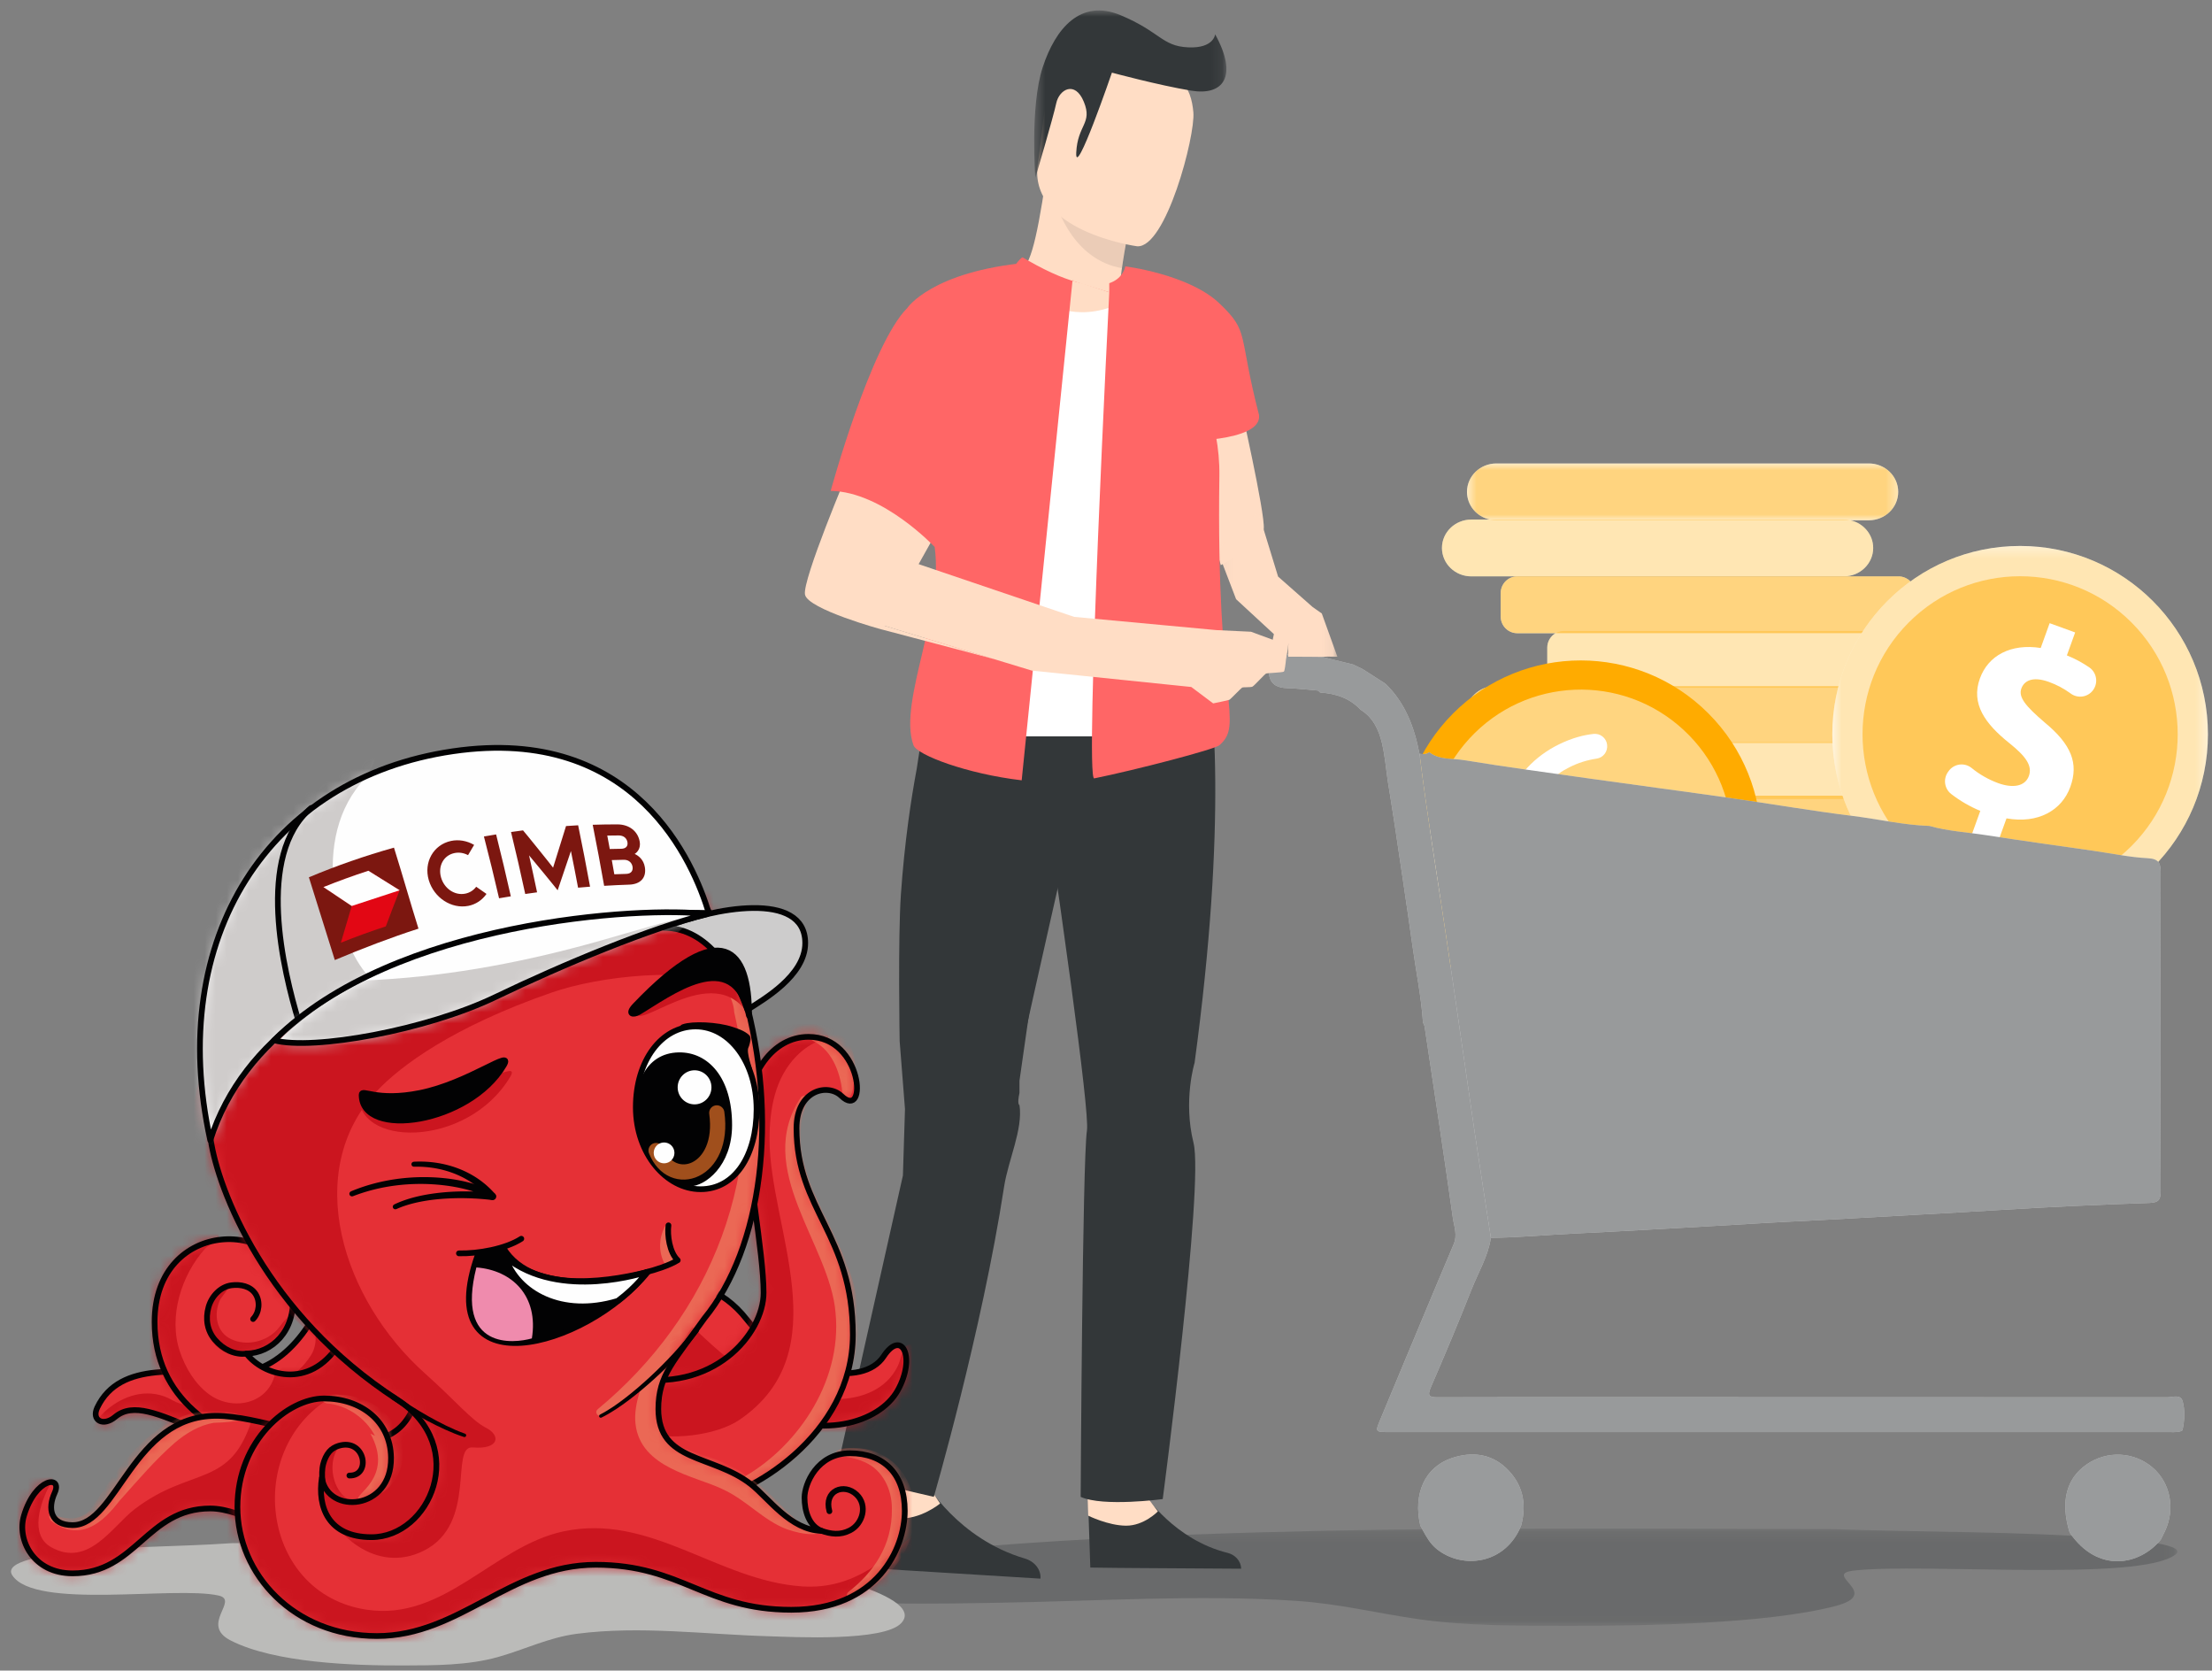 <svg width="200" height="151" viewBox="0 0 200 151" fill="none" xmlns="http://www.w3.org/2000/svg">
<rect x="0" y="0" width="200" height="151" fill="#808080" stroke="none"/>
<g opacity="0.3">
<mask id="mask0" style="mask-type:alpha" maskUnits="userSpaceOnUse" x="70" y="138" width="127" height="9">
<path fill-rule="evenodd" clip-rule="evenodd" d="M70.953 146.961H196.871V138.171H70.953V146.961Z" fill="white"/>
</mask>
<g mask="url(#mask0)">
<path fill-rule="evenodd" clip-rule="evenodd" d="M165.754 138.217C173.862 138.504 182.068 138.405 190.129 138.995C191.273 139.078 198.041 139.464 196.695 140.513C193.505 142.998 173.838 141.257 167.629 141.961C164.645 142.299 170.335 144.033 165.914 145.178C159.689 146.788 148.508 146.972 141.581 146.96C137.183 146.952 132.501 146.961 128.247 146.354C124.463 145.814 121.112 144.957 117.147 144.696C108.199 144.107 99.06 144.74 90.091 144.873C86.717 144.922 73.857 145.272 71.429 143.921C67.553 141.765 88.626 139.791 89.327 139.738C93.531 139.416 97.765 139.144 102.002 138.949C109.901 138.585 117.834 138.368 125.766 138.261C138.551 138.088 165.754 138.217 165.754 138.217Z" fill="#333739"/>
</g>
</g>
<path d="M167.308 47.028H168.969C170.438 47.028 171.628 45.878 171.628 44.46C171.628 43.041 170.44 41.891 168.969 41.891H135.298C133.83 41.891 132.638 43.041 132.638 44.46C132.638 45.678 133.516 46.698 134.695 46.962H133.035C131.567 46.962 130.375 48.111 130.375 49.53C130.375 50.948 131.564 52.098 133.035 52.098H166.706C168.175 52.098 169.366 50.948 169.366 49.53C169.366 48.312 168.488 47.291 167.308 47.028Z" fill="white"/>
<path d="M171.656 52.099H137.187C136.36 52.099 135.688 52.772 135.688 53.603V55.732C135.688 56.562 136.36 57.236 137.187 57.236H140.645C140.198 57.495 139.897 57.981 139.897 58.536V60.667C139.897 61.261 140.24 61.775 140.739 62.019H135.19C133.72 62.019 132.53 63.167 132.53 64.586C132.53 66.004 133.72 67.154 135.19 67.154H136.056C134.87 67.413 133.986 68.436 133.986 69.659C133.986 70.639 134.554 71.491 135.39 71.923H134.794C133.967 71.923 133.295 72.596 133.295 73.426V75.556C133.295 76.386 133.967 77.06 134.794 77.06H170.271C171.098 77.06 171.77 76.386 171.77 75.556V73.426C171.77 72.875 171.474 72.394 171.034 72.132C172.155 71.83 172.977 70.837 172.977 69.659C172.977 68.24 171.787 67.09 170.317 67.09H169.451C170.636 66.831 171.52 65.808 171.52 64.586C171.52 63.473 170.788 62.527 169.763 62.17H174.501C175.329 62.17 176 61.497 176 60.667V58.536C176 57.707 175.329 57.034 174.501 57.034H172.406C172.854 56.774 173.155 56.288 173.155 55.732V53.603C173.155 52.772 172.484 52.099 171.656 52.099Z" fill="white"/>
<path opacity="0.5" fill-rule="evenodd" clip-rule="evenodd" d="M170.271 71.922H134.794C133.967 71.922 133.295 72.595 133.295 73.424V75.554C133.295 76.384 133.967 77.058 134.794 77.058H170.271C171.099 77.058 171.77 76.384 171.77 75.554V73.424C171.77 72.595 171.099 71.922 170.271 71.922Z" fill="#FFAB00"/>
<path opacity="0.3" fill-rule="evenodd" clip-rule="evenodd" d="M170.317 72.226H136.646C135.175 72.226 133.986 71.076 133.986 69.658C133.986 68.24 135.177 67.09 136.646 67.09H170.317C171.787 67.09 172.977 68.24 172.977 69.658C172.977 71.076 171.786 72.226 170.317 72.226Z" fill="#FFAB00"/>
<path opacity="0.5" fill-rule="evenodd" clip-rule="evenodd" d="M168.86 67.155H135.19C133.72 67.155 132.53 66.005 132.53 64.587C132.53 63.168 133.72 62.02 135.19 62.02H168.86C170.33 62.02 171.52 63.168 171.52 64.587C171.52 66.005 170.33 67.155 168.86 67.155Z" fill="#FFAB00"/>
<path opacity="0.5" fill-rule="evenodd" clip-rule="evenodd" d="M171.656 52.098H137.187C136.36 52.098 135.688 52.77 135.688 53.601V55.73C135.688 56.56 136.36 57.234 137.187 57.234H171.656C172.484 57.234 173.155 56.56 173.155 55.73V53.601C173.155 52.77 172.484 52.098 171.656 52.098Z" fill="#FFAB00"/>
<path opacity="0.3" fill-rule="evenodd" clip-rule="evenodd" d="M174.501 57.035H141.396C140.568 57.035 139.896 57.708 139.896 58.538V60.669C139.896 61.499 140.568 62.171 141.396 62.171H174.501C175.329 62.171 176 61.499 176 60.669V58.538C176 57.708 175.329 57.035 174.501 57.035Z" fill="#FFAB00"/>
<path opacity="0.3" fill-rule="evenodd" clip-rule="evenodd" d="M166.706 52.097H133.035C131.564 52.097 130.375 50.947 130.375 49.529C130.375 48.111 131.567 46.961 133.035 46.961H166.706C168.176 46.961 169.366 48.111 169.366 49.529C169.366 50.947 168.175 52.097 166.706 52.097Z" fill="#FFAB00"/>
<path fill-rule="evenodd" clip-rule="evenodd" d="M182.65 83.388C192.028 83.388 199.631 75.768 199.631 66.368C199.631 56.968 192.028 49.348 182.65 49.348C173.272 49.348 165.67 56.968 165.67 66.368C165.67 75.768 173.272 83.388 182.65 83.388Z" fill="white"/>
<mask id="mask1" style="mask-type:alpha" maskUnits="userSpaceOnUse" x="165" y="49" width="35" height="35">
<path fill-rule="evenodd" clip-rule="evenodd" d="M165.67 49.348H199.63V83.388H165.67V49.348Z" fill="white"/>
</mask>
<g mask="url(#mask1)">
<path opacity="0.3" fill-rule="evenodd" clip-rule="evenodd" d="M182.65 83.388C192.028 83.388 199.631 75.768 199.631 66.368C199.631 56.968 192.028 49.348 182.65 49.348C173.272 49.348 165.67 56.968 165.67 66.368C165.67 75.768 173.272 83.388 182.65 83.388Z" fill="#FFAB00"/>
</g>
<path opacity="0.5" fill-rule="evenodd" clip-rule="evenodd" d="M192.726 76.467C198.29 70.889 198.29 61.846 192.726 56.269C187.162 50.691 178.14 50.691 172.576 56.269C167.012 61.846 167.012 70.889 172.576 76.467C178.14 82.044 187.162 82.044 192.726 76.467Z" fill="#FFAB00"/>
<path fill-rule="evenodd" clip-rule="evenodd" d="M178.242 75.536L179.051 73.296C178.11 72.904 177.222 72.391 176.416 71.767C176.125 71.54 175.933 71.21 175.877 70.846C175.82 70.482 175.904 70.11 176.111 69.806L176.164 69.731C176.275 69.566 176.42 69.426 176.588 69.32C176.756 69.214 176.946 69.143 177.143 69.113C177.34 69.083 177.54 69.094 177.732 69.147C177.925 69.197 178.104 69.288 178.259 69.413C178.977 69.999 179.786 70.461 180.653 70.782C181.996 71.271 183.101 71.084 183.443 70.14C183.767 69.244 183.219 68.404 181.69 67.181C179.478 65.417 178.187 63.612 179.015 61.324C179.765 59.248 181.815 58.149 184.513 58.57L185.32 56.328L187.627 57.167L186.879 59.24C187.595 59.529 188.278 59.895 188.915 60.331C189.226 60.55 189.44 60.885 189.507 61.26C189.575 61.635 189.492 62.023 189.277 62.336C189.168 62.497 189.028 62.635 188.864 62.74C188.701 62.845 188.518 62.916 188.327 62.949C188.134 62.981 187.938 62.976 187.75 62.931C187.561 62.886 187.383 62.804 187.226 62.689C186.626 62.248 185.964 61.895 185.264 61.642C183.734 61.087 183.001 61.569 182.763 62.233C182.482 63.011 183.126 63.806 184.855 65.288C187.297 67.298 187.957 69.005 187.189 71.129C186.429 73.229 184.298 74.484 181.42 73.971L180.549 76.378L178.242 75.536Z" fill="white"/>
<mask id="mask2" style="mask-type:alpha" maskUnits="userSpaceOnUse" x="132" y="41" width="40" height="7">
<path fill-rule="evenodd" clip-rule="evenodd" d="M132.638 41.891H171.628V47.027H132.638V41.891Z" fill="white"/>
</mask>
<g mask="url(#mask2)">
<path opacity="0.5" fill-rule="evenodd" clip-rule="evenodd" d="M168.969 47.028H135.298C133.828 47.028 132.638 45.878 132.638 44.46C132.638 43.041 133.83 41.891 135.298 41.891H168.969C170.44 41.891 171.628 43.041 171.628 44.46C171.628 45.878 170.438 47.028 168.969 47.028Z" fill="#FFAB00"/>
</g>
<path fill-rule="evenodd" clip-rule="evenodd" d="M154.469 87.629C160.844 81.239 160.844 70.877 154.469 64.488C148.093 58.098 137.757 58.098 131.381 64.488C125.006 70.879 125.006 81.239 131.381 87.629C137.757 94.02 148.093 94.02 154.469 87.629Z" fill="#FFAB00"/>
<path opacity="0.5" fill-rule="evenodd" clip-rule="evenodd" d="M152.216 65.971C157.779 71.111 158.128 79.799 153 85.374C147.871 90.947 139.203 91.299 133.643 86.158C128.082 81.017 127.73 72.329 132.859 66.754C137.989 61.178 146.653 60.829 152.216 65.971Z" fill="white"/>
<path fill-rule="evenodd" clip-rule="evenodd" d="M151.91 80.35C152.063 80.551 152.141 80.799 152.133 81.052C152.123 81.303 152.025 81.546 151.858 81.734C151.179 82.498 150.07 83.422 148.677 84.108C146.64 85.111 144.299 85.417 142.089 84.66C140.707 84.188 139.393 83.223 138.402 81.904L137.199 82.494C137.002 82.59 136.776 82.605 136.569 82.534C136.362 82.463 136.192 82.312 136.095 82.117L136.079 82.086C135.983 81.889 135.969 81.662 136.04 81.455C136.111 81.247 136.26 81.077 136.456 80.979L137.445 80.492C137.247 80.168 137.11 79.967 137.019 79.781C136.845 79.416 136.696 79.038 136.578 78.652L135.559 79.154C135.362 79.25 135.136 79.264 134.929 79.193C134.722 79.121 134.552 78.971 134.456 78.775C134.359 78.577 134.345 78.351 134.416 78.143C134.487 77.936 134.637 77.766 134.833 77.669L136.068 77.061C135.709 75.47 135.768 73.867 136.24 72.483C137.041 70.13 138.809 68.338 140.937 67.29C142.18 66.679 143.227 66.431 144.084 66.338C144.371 66.308 144.657 66.388 144.885 66.565C145.113 66.742 145.265 67.001 145.306 67.288V67.306C145.327 67.452 145.318 67.602 145.281 67.744C145.245 67.886 145.18 68.021 145.091 68.139C145.002 68.257 144.891 68.356 144.765 68.431C144.636 68.505 144.496 68.552 144.35 68.573C143.499 68.699 142.674 68.96 141.908 69.348C140.548 70.016 139.403 71.117 138.837 72.702C138.522 73.626 138.438 74.704 138.753 75.739L145.702 72.321C145.898 72.225 146.124 72.21 146.331 72.281C146.538 72.351 146.708 72.503 146.805 72.698C146.901 72.895 146.914 73.122 146.844 73.33C146.774 73.537 146.623 73.708 146.428 73.805L139.17 77.376C139.306 77.731 139.443 78.087 139.55 78.304C139.685 78.583 139.822 78.86 140.034 79.217L147.306 75.638C147.406 75.59 147.513 75.561 147.624 75.553C147.734 75.546 147.845 75.562 147.949 75.597C148.055 75.633 148.151 75.69 148.234 75.763C148.317 75.835 148.385 75.925 148.434 76.025C148.482 76.124 148.511 76.233 148.519 76.343C148.525 76.454 148.511 76.566 148.476 76.671C148.439 76.775 148.383 76.872 148.311 76.955C148.237 77.038 148.148 77.107 148.049 77.155L141.086 80.581C141.742 81.373 142.556 81.933 143.382 82.217C145.025 82.753 146.471 82.579 148.014 81.819C148.85 81.407 149.618 80.87 150.289 80.225C150.4 80.117 150.531 80.035 150.675 79.983C150.82 79.933 150.973 79.91 151.127 79.923C151.279 79.935 151.428 79.979 151.563 80.051C151.697 80.125 151.815 80.227 151.907 80.349L151.91 80.35Z" fill="white"/>
<path fill-rule="evenodd" clip-rule="evenodd" d="M129.218 67.984C130.135 68.703 131.277 68.532 132.31 68.7C136.163 69.328 140.032 69.852 143.898 70.397C148.075 70.986 152.258 71.533 156.434 72.129C160.126 72.656 163.803 73.294 167.503 73.75C169.821 74.038 172.108 74.578 174.452 74.655C176.129 75.131 177.869 75.224 179.581 75.491C182.819 75.994 186.068 76.438 189.314 76.907C190.938 77.141 192.555 77.489 194.186 77.571C195.249 77.626 195.366 78.074 195.362 78.946C195.336 84.235 195.349 89.523 195.349 94.809C195.349 99.076 195.335 103.341 195.362 107.608C195.367 108.37 195.243 108.703 194.343 108.734C189.865 108.888 185.386 109.085 180.915 109.365C178.434 109.52 175.955 109.654 173.475 109.791C169.561 110.008 165.648 110.239 161.734 110.428C159.288 110.547 156.844 110.717 154.399 110.849C150.414 111.066 146.433 111.308 142.448 111.494C139.896 111.614 137.351 111.858 134.794 111.888C134.299 108.67 133.788 105.454 133.313 102.233C132.441 96.309 131.607 90.379 130.726 84.457C129.916 79.019 129.014 73.595 128.345 68.137C128.651 68.176 128.955 68.196 129.218 67.984Z" fill="white"/>
<path opacity="0.5" fill-rule="evenodd" clip-rule="evenodd" d="M129.218 67.984C130.135 68.703 131.277 68.532 132.31 68.7C136.163 69.328 140.032 69.852 143.898 70.397C148.075 70.986 152.258 71.533 156.434 72.129C160.126 72.656 163.803 73.294 167.503 73.75C169.821 74.038 172.108 74.578 174.452 74.655C176.129 75.131 177.869 75.224 179.581 75.491C182.819 75.994 186.068 76.438 189.314 76.907C190.938 77.141 192.555 77.489 194.186 77.571C195.249 77.626 195.366 78.074 195.362 78.946C195.336 84.235 195.349 89.523 195.349 94.809C195.349 99.076 195.335 103.341 195.362 107.608C195.367 108.37 195.243 108.703 194.343 108.734C189.865 108.888 185.386 109.085 180.915 109.365C178.434 109.52 175.955 109.654 173.475 109.791C169.561 110.008 165.648 110.239 161.734 110.428C159.288 110.547 156.844 110.717 154.399 110.849C150.414 111.066 146.433 111.308 142.448 111.494C139.896 111.614 137.351 111.858 134.794 111.888C134.299 108.67 133.788 105.454 133.313 102.233C132.441 96.309 131.607 90.379 130.726 84.457C129.916 79.019 129.014 73.595 128.345 68.137C128.651 68.176 128.955 68.196 129.218 67.984Z" fill="#333739"/>
<path fill-rule="evenodd" clip-rule="evenodd" d="M128.658 92.421C128.501 90.076 128.025 87.778 127.702 85.45C127.197 81.845 126.652 78.245 126.116 74.643C125.914 73.293 125.692 71.947 125.477 70.597C125.31 69.454 125.217 68.292 124.951 67.171C124.665 65.966 124.146 64.847 123.016 64.154C122.027 63.087 120.756 62.688 119.355 62.597L119.371 62.607L119.178 62.421C118.242 62.343 117.307 62.228 116.371 62.2C115.588 62.175 114.966 61.938 114.773 61.136C114.571 60.297 114.834 59.617 115.684 59.25C115.809 59.198 115.911 59.094 116.025 59.016C116.974 59.366 117.968 59.146 118.937 59.237C119.11 59.407 119.32 59.41 119.54 59.375L122.356 60.067L123.209 60.481L125.258 61.792C127.065 63.53 127.888 65.75 128.347 68.146C129.016 73.6 129.917 79.028 130.726 84.466C131.609 90.388 132.442 96.317 133.314 102.241C133.79 105.463 134.301 108.679 134.796 111.898C134.548 113.559 133.67 114.989 133.066 116.517C131.89 119.492 130.651 122.443 129.379 125.377C129.029 126.181 129.231 126.303 130.008 126.3C135.529 126.278 141.051 126.288 146.572 126.288C163.032 126.288 179.489 126.291 195.948 126.3C196.431 126.3 197.168 125.995 197.345 126.653C197.57 127.487 197.522 128.394 197.334 129.258C197.314 129.349 197.039 129.414 196.881 129.434C196.636 129.453 196.391 129.456 196.145 129.445H125.664C124.306 129.445 124.323 129.451 124.836 128.225C127.035 122.973 129.209 117.708 131.434 112.466C131.793 111.619 131.471 110.856 131.36 110.088C130.552 104.325 129.67 98.573 128.81 92.819C128.792 92.678 128.713 92.552 128.658 92.421Z" fill="white"/>
<path opacity="0.5" fill-rule="evenodd" clip-rule="evenodd" d="M128.658 92.421C128.501 90.076 128.025 87.778 127.702 85.45C127.197 81.845 126.652 78.245 126.116 74.643C125.914 73.293 125.692 71.947 125.477 70.597C125.31 69.454 125.217 68.292 124.951 67.171C124.665 65.966 124.146 64.847 123.016 64.154C122.027 63.087 120.756 62.688 119.355 62.597L119.371 62.607L119.178 62.421C118.242 62.343 117.307 62.228 116.371 62.2C115.588 62.175 114.966 61.938 114.773 61.136C114.571 60.297 114.834 59.617 115.684 59.25C115.809 59.198 115.911 59.094 116.025 59.016C116.974 59.366 117.968 59.146 118.937 59.237C119.11 59.407 119.32 59.41 119.54 59.375L122.356 60.067L123.209 60.481L125.258 61.792C127.065 63.53 127.888 65.75 128.347 68.146C129.016 73.6 129.917 79.028 130.726 84.466C131.609 90.388 132.442 96.317 133.314 102.241C133.79 105.463 134.301 108.679 134.796 111.898C134.548 113.559 133.67 114.989 133.066 116.517C131.89 119.492 130.651 122.443 129.379 125.377C129.029 126.181 129.231 126.303 130.008 126.3C135.529 126.278 141.051 126.288 146.572 126.288C163.032 126.288 179.489 126.291 195.948 126.3C196.431 126.3 197.168 125.995 197.345 126.653C197.57 127.487 197.522 128.394 197.334 129.258C197.314 129.349 197.039 129.414 196.881 129.434C196.636 129.453 196.391 129.456 196.145 129.445H125.664C124.306 129.445 124.323 129.451 124.836 128.225C127.035 122.973 129.209 117.708 131.434 112.466C131.793 111.619 131.471 110.856 131.36 110.088C130.552 104.325 129.67 98.573 128.81 92.819C128.792 92.678 128.713 92.552 128.658 92.421Z" fill="#333739"/>
<path d="M129.912 140.02C132.233 141.884 136.137 141.403 137.534 137.897C138.071 135.902 137.676 134.113 136.175 132.693C134.77 131.366 133.028 131.206 131.27 131.792C128.835 132.603 127.753 135.011 128.415 137.896C128.483 138.017 128.549 138.139 128.616 138.261C128.964 138.902 129.309 139.538 129.912 140.02Z" fill="white"/>
<path d="M187.129 138.524C189.678 142.266 193.49 141.481 195.365 139.17C195.406 139.089 195.447 139.007 195.488 138.926C195.573 138.756 195.659 138.587 195.739 138.415C196.705 136.388 196.245 134.025 194.616 132.639C192.937 131.208 190.5 131.092 188.655 132.375C186.808 133.658 186.282 135.778 187.129 138.524Z" fill="white"/>
<g opacity="0.5">
<path d="M129.912 140.02C132.233 141.884 136.137 141.403 137.534 137.897C138.071 135.902 137.676 134.113 136.175 132.693C134.77 131.366 133.028 131.206 131.27 131.792C128.835 132.603 127.753 135.011 128.415 137.896C128.483 138.017 128.549 138.139 128.616 138.261C128.964 138.902 129.309 139.538 129.912 140.02Z" fill="#333739"/>
<path d="M187.129 138.524C189.678 142.266 193.49 141.481 195.365 139.17C195.406 139.089 195.447 139.007 195.488 138.926C195.573 138.756 195.659 138.587 195.739 138.415C196.705 136.388 196.245 134.025 194.616 132.639C192.937 131.208 190.5 131.092 188.655 132.375C186.808 133.658 186.282 135.778 187.129 138.524Z" fill="#333739"/>
</g>
<path d="M79.548 141.793L76.585 141.593C76.574 141.593 76.564 141.592 76.564 141.58L77.051 133.535C77.051 133.523 77.062 133.512 77.073 133.513L83.636 133.93C83.646 133.93 83.646 133.93 83.646 133.93C83.728 134.077 86.626 139.097 92.67 140.877C93.537 141.132 94.126 141.862 94.077 142.669C94.076 142.68 94.066 142.691 94.055 142.691L81.735 141.932" fill="#333739"/>
<path d="M77.042 133.289L83.522 133.7L85.004 135.898C85.004 135.898 83.241 137.383 81.147 137.25C79.054 137.117 76.868 135.914 76.868 135.914L77.02 133.313L77.042 133.289Z" fill="#FFDDC5"/>
<path fill-rule="evenodd" clip-rule="evenodd" d="M92.177 97.68L93.412 89.059C93.412 89.059 98.713 65.581 100.299 58.811L85.943 54.102C85.943 54.102 84.571 58.275 82.889 69.478C82.616 70.944 82.35 72.562 82.116 74.322C81.85 76.315 81.619 78.49 81.456 80.834C81.181 84.805 81.344 94.116 81.344 94.116L81.825 100.247L81.638 106.249L75.58 133.246L84.431 135.299C84.431 135.299 88.747 120.499 90.788 107.253C91.151 104.888 92.508 102.059 92.177 99.893C92.177 99.893 91.942 99.852 92.177 98.786" fill="#333739"/>
<path fill-rule="evenodd" clip-rule="evenodd" d="M81.455 81.939L91.292 99.702C91.394 99.234 91.517 98.684 91.653 98.061C92.099 96.051 92.712 93.298 93.411 90.165C95.019 82.954 98.712 66.686 100.298 59.915L85.942 55.207C85.942 55.207 84.57 59.381 82.888 70.582C82.615 72.05 82.349 73.667 82.115 75.427C81.849 77.42 81.618 79.595 81.455 81.939Z" fill="#333739"/>
<path d="M100.908 141.719L98.599 141.69C98.591 141.69 98.582 141.69 98.582 141.68L98.358 135.029C98.358 135.019 98.365 135.01 98.374 135.01L103.486 135.053C103.494 135.053 103.494 135.053 103.494 135.053C103.569 135.17 106.187 139.173 110.999 140.364C111.689 140.534 112.2 141.108 112.222 141.775C112.223 141.785 112.215 141.795 112.207 141.795L102.612 141.733" fill="#333739"/>
<path d="M98.332 134.829L103.38 134.871L104.691 136.614C104.691 136.614 103.437 137.919 101.806 137.905C100.175 137.891 98.393 137 98.393 137L98.317 134.85L98.332 134.829Z" fill="#FFDDC5"/>
<path fill-rule="evenodd" clip-rule="evenodd" d="M92.097 56.378C92.097 56.378 92.119 56.514 92.157 56.773C92.174 56.885 92.196 57.02 92.219 57.177C92.377 58.218 92.678 60.214 93.068 62.81C94.087 69.62 95.7 80.56 96.866 89.203C97.777 95.959 98.414 101.312 98.277 102.188C97.869 104.825 97.71 135.301 97.71 135.301C99.753 136.227 105.129 135.5 105.129 135.5C105.129 135.5 108.869 107.148 107.914 103.31C106.959 99.471 108.01 96.065 108.01 96.065C110.936 74.431 109.833 62.63 108.705 57.021C108.378 55.39 108.047 54.283 107.812 53.611C107.614 53.039 107.484 52.78 107.484 52.78C98.281 50.683 92.097 56.378 92.097 56.378Z" fill="#333739"/>
<path fill-rule="evenodd" clip-rule="evenodd" d="M112.058 36.129C112.058 36.129 114.405 46.422 114.264 47.804C114.124 49.185 110.382 51.082 110.382 51.082L107.151 40.383L112.058 36.129Z" fill="#FFDDC5"/>
<mask id="mask3" style="mask-type:alpha" maskUnits="userSpaceOnUse" x="110" y="46" width="11" height="15">
<path fill-rule="evenodd" clip-rule="evenodd" d="M110.056 46.277H120.92V60.104H110.056V46.277Z" fill="white"/>
</mask>
<g mask="url(#mask3)">
<path fill-rule="evenodd" clip-rule="evenodd" d="M115.559 52.116L113.77 46.277L110.056 49.706L111.763 54.161L115.179 57.317L118.374 55.077L115.179 57.317L114.942 58.452C114.942 58.452 115.388 59.303 115.389 59.362C115.4 60.033 116.234 61.091 116.498 58.092C116.503 58.035 116.408 59.377 116.495 59.362C116.582 59.348 117.536 59.369 117.602 59.362C117.667 59.355 119.721 59.387 119.815 59.362C119.908 59.337 120.921 59.362 120.921 59.362L119.512 55.451L118.678 54.864" fill="#FFDDC5"/>
</g>
<path fill-rule="evenodd" clip-rule="evenodd" d="M76.737 42.477C76.737 42.477 72.532 52.409 72.784 53.742C73.035 55.075 79.742 56.905 79.742 56.905L85.531 46.58L76.737 42.477Z" fill="#FFDDC5"/>
<path fill-rule="evenodd" clip-rule="evenodd" d="M101.47 27.693C101.502 27.714 97.879 28.946 95.459 27.871C93.182 26.862 91.958 24.522 91.993 24.52C93.029 24.474 93.67 22.159 94.553 16.215L94.993 16.374L102.41 19.052C102.41 19.052 101.869 21.432 101.519 23.698C101.224 25.601 101.065 27.423 101.47 27.693Z" fill="#FFDDC5"/>
<path opacity="0.1" fill-rule="evenodd" clip-rule="evenodd" d="M102.289 19.707C102.289 19.707 101.761 22.03 101.419 24.24C97.263 23.487 95.636 19.343 95.053 17.094L102.289 19.707Z" fill="#333739"/>
<path fill-rule="evenodd" clip-rule="evenodd" d="M102.81 22.261C102.81 22.261 92.907 20.921 93.838 14.767C94.767 8.613 94.115 4.295 100.478 4.891C106.839 5.487 107.709 8.02 107.899 10.15C108.088 12.28 105.41 22.451 102.81 22.261Z" fill="#FFDDC5"/>
<mask id="mask4" style="mask-type:alpha" maskUnits="userSpaceOnUse" x="93" y="0" width="18" height="17">
<path fill-rule="evenodd" clip-rule="evenodd" d="M93.506 0.945H110.887V16.078H93.506V0.945Z" fill="white"/>
</mask>
<g mask="url(#mask4)">
<path fill-rule="evenodd" clip-rule="evenodd" d="M109.868 3.101C111.967 6.908 110.618 8.68 107.683 8.191C104.746 7.703 100.535 6.566 100.535 6.566C100.535 6.566 97.183 16.334 97.309 13.792C97.434 11.251 98.802 11.165 97.997 9.204C97.195 7.246 95.764 8.087 95.501 9.335C95.238 10.584 93.613 16.078 93.613 16.078C93.613 16.078 93.113 9.639 94.274 6.088C95.436 2.54 97.716 -0.127 101.307 1.37C104.902 2.871 105.052 4.168 107.411 4.279C109.767 4.394 109.868 3.101 109.868 3.101Z" fill="#333739"/>
</g>
<path fill-rule="evenodd" clip-rule="evenodd" d="M94.409 27.227C94.409 27.227 97.116 29.3 101.194 27.461L100.847 66.562H89.782L94.409 27.227Z" fill="white"/>
<path fill-rule="evenodd" clip-rule="evenodd" d="M110.251 43.03C109.945 63.577 112.501 65.41 110.253 67.36C109.814 67.74 102.692 69.595 98.935 70.357C98.053 70.535 100.295 26.421 100.295 26.421L96.976 25.314L92.376 70.531C87.447 69.955 82.912 68.248 82.592 67.36C81.138 63.331 85.627 55.05 84.414 48.882C84.288 48.226 84.132 47.516 83.948 46.743C82.937 42.506 81.953 41.066 85.539 34.259C88.792 28.093 92.171 23.09 92.476 23.27C92.648 23.373 92.818 23.472 92.985 23.567C101.084 28.193 101.748 24.082 101.748 24.082C101.748 24.082 110.402 33.007 110.251 43.03Z" fill="#FF6666"/>
<path fill-rule="evenodd" clip-rule="evenodd" d="M97.525 24.52L96.969 25.385L100.295 26.42V25.249L97.525 24.52Z" fill="#FFDDC5"/>
<path fill-rule="evenodd" clip-rule="evenodd" d="M90.302 39.302C89.78 42.222 84.771 48.917 84.51 49.443C84.51 49.443 79.822 44.435 75.107 44.372C75.107 44.372 78.715 31.158 82.034 27.838C82.034 27.838 84.247 24.519 92.975 23.734" fill="#FF6666"/>
<path fill-rule="evenodd" clip-rule="evenodd" d="M90.887 38.902L85.355 49.967L86.068 49.443C86.068 49.443 90.887 40.862 90.887 39.882V38.902Z" fill="#FF6666"/>
<path fill-rule="evenodd" clip-rule="evenodd" d="M101.749 24.078C101.749 24.078 107.488 24.788 110.252 27.419C113.015 30.049 111.908 30.049 113.838 37.523C114.121 40.007 106.492 39.881 106.492 39.881L101.749 24.078Z" fill="#FF6666"/>
<path fill-rule="evenodd" clip-rule="evenodd" d="M97.116 55.758L80.362 50.078L79.758 56.501L93.29 60.613L107.711 62.096L109.794 57.402L107.711 62.096L109.689 63.579C109.689 63.579 111.049 63.304 111.156 63.253C111.262 63.203 112.21 62.202 112.309 62.151C112.407 62.099 113.079 62.141 113.239 62.067C113.4 61.994 114.347 60.931 114.475 60.88C114.603 60.83 115.93 60.796 116.079 60.707C116.229 60.617 116.388 58.31 116.388 58.31L113.108 57.102L109.993 56.955" fill="#FFDDC5"/>
<path fill-rule="evenodd" clip-rule="evenodd" d="M79.757 56.903L89.95 59.594L79.757 56.496V56.903Z" fill="#FFDDC5"/>
<path fill-rule="evenodd" clip-rule="evenodd" d="M20.965 139.485C15.762 139.848 10.496 139.722 5.322 140.468C4.588 140.574 0.244 141.061 1.108 142.387C3.156 145.53 15.777 143.328 19.762 144.219C21.677 144.647 18.025 146.839 20.863 148.286C24.858 150.323 32.033 150.555 36.478 150.54C39.301 150.531 42.306 150.542 45.036 149.774C47.464 149.091 49.614 148.008 52.159 147.677C57.902 146.933 63.767 147.733 69.523 147.9C71.689 147.963 79.942 148.407 81.5 146.698C83.987 143.97 70.463 141.476 70.013 141.408C67.315 141.001 64.598 140.657 61.879 140.41C56.81 139.95 51.718 139.675 46.628 139.539C38.423 139.321 20.965 139.485 20.965 139.485Z" fill="#BBBBB9"/>
<path fill-rule="evenodd" clip-rule="evenodd" d="M52.239 120.239C55.689 115.681 63.134 113.675 67.505 119.249C71.476 124.315 78.032 125.445 79.892 122.609C81.539 120.097 82.838 122.678 81.172 125.672C79.507 128.665 74.028 130.244 68.548 127.309C63.068 124.374 58.893 122.75 55.154 129.023C52.713 125.623 48.79 124.795 52.239 120.239Z" fill="#E53036"/>
<mask id="mask5" style="mask-type:alpha" maskUnits="userSpaceOnUse" x="50" y="115" width="32" height="15">
<path fill-rule="evenodd" clip-rule="evenodd" d="M52.239 120.235C48.79 124.791 52.713 125.62 55.154 129.019C58.893 122.746 63.068 124.37 68.548 127.305C74.028 130.24 79.507 128.661 81.172 125.668C82.838 122.674 81.539 120.093 79.892 122.606C78.032 125.441 71.476 124.311 67.505 119.246C65.632 116.856 63.194 115.859 60.747 115.859C57.486 115.86 54.21 117.631 52.239 120.235Z" fill="white"/>
</mask>
<g mask="url(#mask5)">
<path fill-rule="evenodd" clip-rule="evenodd" d="M61.441 119.188C63.016 119.457 67.366 126.54 75.649 126.465C77.898 126.444 80.128 125.6 81.164 123.5C81.433 122.956 81.474 122.27 81.831 121.776C82.136 121.353 82.848 121.518 83.164 121.834C85.81 124.477 81.222 128.671 79.079 129.716C74.932 131.738 64.39 130.922 60.116 129.267C52.376 126.27 58.227 118.64 61.441 119.188Z" fill="#CB151F"/>
</g>
<path fill-rule="evenodd" clip-rule="evenodd" d="M52.239 120.235C55.689 115.677 63.134 113.671 67.505 119.245C71.476 124.311 78.032 125.441 79.892 122.606C81.539 120.093 82.838 122.674 81.172 125.668C79.507 128.661 74.028 130.24 68.548 127.305C63.068 124.37 58.893 122.746 55.154 129.019C52.713 125.619 48.79 124.791 52.239 120.235Z" stroke="#020203" stroke-width="0.517" stroke-linecap="round" stroke-linejoin="round"/>
<path fill-rule="evenodd" clip-rule="evenodd" d="M63.097 135.83C67.771 135.364 77.111 129.699 77.111 120.641C77.111 111.583 72.018 109.392 72.018 101.979C72.018 98.513 74.856 97.889 76.073 99.06C78.478 101.371 78.031 93.719 73.104 93.719C69.884 93.719 67.499 97.033 67.499 101.297C67.499 105.561 69.041 113.142 69.041 116.853C69.041 120.563 64.49 126.003 56.829 124.495C57.389 131.348 58.424 136.296 63.097 135.83Z" fill="#E53036"/>
<mask id="mask6" style="mask-type:alpha" maskUnits="userSpaceOnUse" x="56" y="93" width="22" height="43">
<path fill-rule="evenodd" clip-rule="evenodd" d="M67.499 101.297C67.499 105.561 69.041 113.142 69.041 116.852C69.041 120.563 64.49 126.003 56.829 124.495C57.389 131.348 58.424 136.296 63.097 135.83C67.771 135.364 77.111 129.699 77.111 120.641C77.111 111.583 72.018 109.392 72.018 101.979C72.018 98.513 74.856 97.889 76.073 99.06C78.478 101.371 78.031 93.719 73.104 93.719C69.884 93.719 67.499 97.033 67.499 101.297Z" fill="white"/>
</mask>
<g mask="url(#mask6)">
<path fill-rule="evenodd" clip-rule="evenodd" d="M58.143 129.454C60.43 130.23 64.723 129.805 66.892 128.315C75.905 122.126 69.569 110.979 69.579 102.945C69.582 100.255 70.066 97.442 72.017 95.457C72.668 94.794 73.432 94.28 74.314 93.98C74.384 93.957 74.853 93.873 74.871 93.826C75.123 93.187 73.472 92.352 73.09 92.222C68.58 90.675 64.278 94.757 61.536 97.769C55.289 104.63 52.452 111.919 53.137 121.164C53.434 125.159 54.49 128.214 58.143 129.454Z" fill="#CB151F"/>
</g>
<mask id="mask7" style="mask-type:alpha" maskUnits="userSpaceOnUse" x="56" y="93" width="22" height="43">
<path fill-rule="evenodd" clip-rule="evenodd" d="M67.499 101.297C67.499 105.561 69.041 113.142 69.041 116.852C69.041 120.563 64.49 126.003 56.829 124.495C57.389 131.348 58.424 136.296 63.097 135.83C67.771 135.364 77.111 129.699 77.111 120.641C77.111 111.583 72.018 109.392 72.018 101.979C72.018 98.513 74.856 97.889 76.073 99.06C78.478 101.371 78.031 93.719 73.104 93.719C69.884 93.719 67.499 97.033 67.499 101.297Z" fill="white"/>
</mask>
<g mask="url(#mask7)">
<path fill-rule="evenodd" clip-rule="evenodd" d="M72.804 100.031C70.874 106.01 76.011 110.764 77.326 116.649C78.782 123.104 74.872 131.143 68.236 134.15C67.851 134.232 67.852 134.92 67.464 134.461L67.292 134.232L67.013 134.34C67.03 134.294 66.871 134.089 67.177 133.888L66.919 133.688C71.789 131.104 76.172 125.114 75.549 118.67C75.053 112.478 68.036 105.647 72.447 99.146C72.447 99.146 73.278 98.562 72.804 100.031Z" fill="#EB6855"/>
</g>
<mask id="mask8" style="mask-type:alpha" maskUnits="userSpaceOnUse" x="56" y="93" width="22" height="43">
<path fill-rule="evenodd" clip-rule="evenodd" d="M67.499 101.297C67.499 105.561 69.041 113.142 69.041 116.852C69.041 120.563 64.49 126.003 56.829 124.495C57.389 131.348 58.424 136.296 63.097 135.83C67.771 135.364 77.111 129.699 77.111 120.641C77.111 111.583 72.018 109.392 72.018 101.979C72.018 98.513 74.856 97.889 76.073 99.06C78.478 101.371 78.031 93.719 73.104 93.719C69.884 93.719 67.499 97.033 67.499 101.297Z" fill="white"/>
</mask>
<g mask="url(#mask8)">
<path fill-rule="evenodd" clip-rule="evenodd" d="M73.641 92.577C76.013 92.587 77.56 94.555 77.312 97.16C77.11 97.884 77.281 99.08 76.451 99.451C76.401 99.415 76.195 99.388 76.177 99.047C76.084 97.251 75.359 95.021 73.586 94.122C72.875 93.622 71.891 94.072 71.257 93.507C71.103 93.025 73.015 92.507 73.641 92.577Z" fill="#EB6855"/>
</g>
<path fill-rule="evenodd" clip-rule="evenodd" d="M63.097 135.83C67.771 135.364 77.111 129.699 77.111 120.641C77.111 111.583 72.018 109.392 72.018 101.979C72.018 98.513 74.856 97.889 76.073 99.06C78.478 101.371 78.031 93.719 73.104 93.719C69.884 93.719 67.499 97.033 67.499 101.297C67.499 105.561 69.041 113.142 69.041 116.853C69.041 120.563 64.49 126.003 56.829 124.495C57.388 131.348 58.424 136.296 63.097 135.83Z" stroke="#020203" stroke-width="0.517" stroke-linecap="round" stroke-linejoin="round"/>
<path fill-rule="evenodd" clip-rule="evenodd" d="M29.963 115.436C28.62 119.46 25.72 124.142 20.966 124.142C16.72 124.142 10.872 122.884 8.797 127.229C8.247 128.381 9.326 128.981 10.413 128.072C13.698 125.326 19.862 132.8 29.078 130.389C31.519 129.751 37.875 127.066 38.128 121.549C38.38 116.033 31.306 111.412 29.963 115.436Z" fill="#E53036"/>
<mask id="mask9" style="mask-type:alpha" maskUnits="userSpaceOnUse" x="8" y="113" width="31" height="18">
<path fill-rule="evenodd" clip-rule="evenodd" d="M29.963 115.436C28.62 119.46 25.72 124.143 20.966 124.143C16.72 124.143 10.871 122.884 8.797 127.229C8.247 128.381 9.326 128.981 10.413 128.072C12.083 126.676 14.497 127.921 17.677 129.166C20.754 130.37 24.547 131.575 29.078 130.389C31.519 129.751 37.875 127.066 38.128 121.549C38.313 117.489 34.53 113.915 31.984 113.914C31.071 113.914 30.317 114.374 29.963 115.436Z" fill="white"/>
</mask>
<g mask="url(#mask9)">
<path fill-rule="evenodd" clip-rule="evenodd" d="M8.649 129.744C7.152 129.429 11.476 124.172 15.63 126.584C17.188 127.489 20.641 127.265 22.319 126.606C24.416 125.782 26.945 124.443 28.15 122.448C28.469 121.92 28.608 121.196 28.509 120.59C28.475 120.378 28.002 119.498 28.069 119.367C28.13 119.248 28.478 119.21 28.588 119.202C31.484 118.982 34.112 122.237 34.4 124.833C35.001 130.263 29.269 133.588 24.468 133.154C21.312 132.869 18.478 131.102 15.348 130.649C13.35 130.359 10.588 130.152 8.649 129.744Z" fill="#CB151F"/>
</g>
<path fill-rule="evenodd" clip-rule="evenodd" d="M29.963 115.436C28.62 119.46 25.72 124.142 20.966 124.142C16.72 124.142 10.872 122.884 8.797 127.229C8.247 128.381 9.326 128.981 10.413 128.072C13.698 125.326 19.862 132.8 29.078 130.389C31.519 129.751 37.875 127.066 38.128 121.549C38.38 116.033 31.306 111.412 29.963 115.436Z" stroke="#020203" stroke-width="0.517" stroke-linecap="round" stroke-linejoin="round"/>
<path fill-rule="evenodd" clip-rule="evenodd" d="M22.284 122.352C23.74 124.284 27.942 125.691 30.611 121.547C35.259 123.351 41.495 129.799 41.495 129.799C35.762 133.848 13.979 133.233 13.979 119.488C13.979 110.002 25.927 109.918 26.469 117.094C26.713 120.331 24.569 122.301 22.284 122.352Z" fill="#E53036"/>
<mask id="mask10" style="mask-type:alpha" maskUnits="userSpaceOnUse" x="13" y="112" width="29" height="20">
<path fill-rule="evenodd" clip-rule="evenodd" d="M13.979 119.488C13.979 133.233 35.762 133.848 41.495 129.799C41.495 129.799 35.259 123.351 30.611 121.547C27.942 125.691 23.74 124.284 22.284 122.352C24.569 122.301 26.713 120.331 26.468 117.094C26.218 113.774 23.526 112.007 20.705 112.008C17.429 112.008 13.979 114.391 13.979 119.488Z" fill="white"/>
</mask>
<g mask="url(#mask10)">
<path fill-rule="evenodd" clip-rule="evenodd" d="M24.875 124.153C24.274 126.92 21.017 127.594 18.888 126.019C17.627 125.087 16.756 123.622 16.261 122.154C15.209 119.034 16.385 115.265 18.546 112.861C18.743 112.641 19.747 112.048 19.786 111.801C19.82 111.588 19.52 111.317 19.377 111.217C17.337 109.813 14.339 111.462 12.98 113.114C9.841 116.932 11.152 122.346 13.284 126.292C14.414 128.382 16.008 130.276 18.027 131.569C23.025 134.768 32.414 136.281 37.714 133.395C40.135 132.076 41.804 129.987 42.201 127.226C43.468 118.39 33.578 115.206 28.4 121.152L24.875 124.153Z" fill="#CB151F"/>
</g>
<mask id="mask11" style="mask-type:alpha" maskUnits="userSpaceOnUse" x="13" y="112" width="29" height="20">
<path fill-rule="evenodd" clip-rule="evenodd" d="M13.979 119.488C13.979 133.233 35.762 133.848 41.495 129.799C41.495 129.799 35.259 123.351 30.611 121.547C27.942 125.691 23.74 124.284 22.284 122.352C24.569 122.301 26.713 120.331 26.468 117.094C26.218 113.774 23.526 112.007 20.705 112.008C17.429 112.008 13.979 114.391 13.979 119.488Z" fill="white"/>
</mask>
<g mask="url(#mask11)">
<path fill-rule="evenodd" clip-rule="evenodd" d="M20.567 116.481C18.568 116.709 18.068 119.186 18.845 120.707C20.331 123.617 24.436 122.908 25.827 120.297C25.978 120.013 26.099 119.703 26.161 119.388C26.184 119.272 26.196 119.156 26.196 119.039C26.196 118.998 26.218 118.893 26.186 118.917C25.661 119.305 25.363 119.924 24.89 120.365C23.858 121.327 22.233 121.658 20.921 121.056C19.541 120.422 19.313 118.785 19.884 117.516C19.99 117.28 20.544 116.655 20.574 116.505C20.582 116.464 20.081 116.486 20.043 116.492C19.61 116.555 20.567 116.481 20.567 116.481Z" fill="#CB151F"/>
</g>
<path fill-rule="evenodd" clip-rule="evenodd" d="M22.284 122.352C23.74 124.284 27.942 125.691 30.611 121.547C35.259 123.351 41.495 129.799 41.495 129.799C35.762 133.848 13.979 133.233 13.979 119.488C13.979 110.002 25.926 109.918 26.468 117.094C26.713 120.331 24.569 122.301 22.284 122.352Z" stroke="#020203" stroke-width="0.517" stroke-linecap="round" stroke-linejoin="round"/>
<path fill-rule="evenodd" clip-rule="evenodd" d="M38.001 124.205C37.765 127.727 36.313 130.271 32.562 130.271C28.811 130.271 23.198 127.978 19.544 127.978C11.959 127.978 10.626 137.858 6.565 137.858C4.558 137.858 4.293 136.362 4.943 134.942C5.679 133.332 3.212 133.53 2.167 137.002C1.513 139.177 3.013 142.218 6.563 142.218C12.302 142.218 13.271 136.353 19.011 136.353C24.75 136.353 33.427 146.491 42.383 137.534C51.34 128.578 38.236 120.683 38.001 124.205Z" fill="#E53036"/>
<mask id="mask12" style="mask-type:alpha" maskUnits="userSpaceOnUse" x="2" y="123" width="44" height="20">
<path fill-rule="evenodd" clip-rule="evenodd" d="M38.001 124.205C37.765 127.727 36.313 130.271 32.562 130.271C28.811 130.271 23.198 127.978 19.544 127.978C11.959 127.978 10.627 137.858 6.565 137.858C4.558 137.858 4.293 136.362 4.943 134.942C5.679 133.332 3.212 133.53 2.167 137.002C1.513 139.177 3.013 142.218 6.563 142.218C12.302 142.218 13.271 136.353 19.011 136.353C24.75 136.353 33.427 146.491 42.383 137.534C49.845 130.073 41.995 123.348 39.031 123.348C38.438 123.348 38.04 123.617 38.001 124.205Z" fill="white"/>
</mask>
<g mask="url(#mask12)">
<path fill-rule="evenodd" clip-rule="evenodd" d="M22.888 127.942C20.946 134.641 17.38 132.431 12.169 136.415C10.177 137.939 7.986 141.753 4.61 139.84C2.677 138.746 3.576 135.869 4.605 134.04C5.969 131.616 -0.067 134.054 -0.709 135.452C-1.34 136.827 -1.377 138.236 -0.986 139.675C-0.043 143.141 2.996 144.713 6.429 145.025C9.593 145.313 14.297 144.804 17.303 143.972C19.262 143.431 21.04 142.489 23.087 142.243C29.373 141.488 35.173 144.285 40.584 139.435C43.935 136.43 45.11 131.945 42.02 128.372C41.225 127.453 40.394 126.658 39.247 126.204C35.167 124.59 27.998 125.785 24.21 127.937L22.888 127.942Z" fill="#CB151F"/>
</g>
<mask id="mask13" style="mask-type:alpha" maskUnits="userSpaceOnUse" x="2" y="123" width="44" height="20">
<path fill-rule="evenodd" clip-rule="evenodd" d="M38.001 124.205C37.765 127.727 36.313 130.271 32.562 130.271C28.811 130.271 23.198 127.978 19.544 127.978C11.959 127.978 10.627 137.858 6.565 137.858C4.558 137.858 4.293 136.362 4.943 134.942C5.679 133.332 3.212 133.53 2.167 137.002C1.513 139.177 3.013 142.218 6.563 142.218C12.302 142.218 13.271 136.353 19.011 136.353C24.75 136.353 33.427 146.491 42.383 137.534C49.845 130.073 41.995 123.348 39.031 123.348C38.438 123.348 38.04 123.617 38.001 124.205Z" fill="white"/>
</mask>
<g mask="url(#mask13)">
<path fill-rule="evenodd" clip-rule="evenodd" d="M19.148 127.48C21.407 127.499 24.123 128.459 19.325 128.605C18.013 128.828 16.825 129.542 15.79 130.422C14.047 131.948 12.596 133.655 10.996 135.441C10.476 135.911 8.005 140.103 4.59 137.45H4.589C3.887 136.137 6.008 137.929 7.613 136.913C8.683 136.767 12.113 127.73 19.148 127.48Z" fill="#EB6855"/>
</g>
<path fill-rule="evenodd" clip-rule="evenodd" d="M38.001 124.201C37.765 127.724 36.313 130.267 32.562 130.267C28.811 130.267 23.198 127.974 19.544 127.974C11.959 127.974 10.626 137.854 6.565 137.854C4.558 137.854 4.293 136.358 4.943 134.938C5.679 133.328 3.212 133.526 2.167 136.998C1.513 139.173 3.013 142.214 6.563 142.214C12.302 142.214 13.271 136.349 19.011 136.349C24.75 136.349 33.427 146.487 42.383 137.531C51.34 128.574 38.236 120.679 38.001 124.201Z" stroke="#020203" stroke-width="0.517" stroke-linecap="round" stroke-linejoin="round"/>
<path fill-rule="evenodd" clip-rule="evenodd" d="M19.061 103.066C19.707 107.448 23.972 118.784 35.927 126.514C42.487 130.756 38.854 138.944 33.584 138.944C29.676 138.944 28.697 136.19 29.101 133.59C29.665 136.946 35.417 136.513 35.355 131.761C35.312 128.44 32.62 126.406 29.299 126.406C26.065 126.406 21.468 130.156 21.468 136.222C21.468 142.288 26.576 147.878 34.078 147.878C41.58 147.878 46.076 141.437 53.864 141.437C61.653 141.437 63.752 145.505 71.546 145.505C79.341 145.505 81.805 139.951 81.805 136.566C81.805 133.181 79.863 131.357 76.867 131.357C73.87 131.357 72.742 134.16 72.742 135.364C72.742 136.568 73.133 137.925 74.283 138.375C71.457 138.301 69.49 135.406 67.894 134.156C64.439 131.451 59.53 132.197 59.53 127.363C59.53 124.269 61.309 121.466 63.822 118.39C69.052 111.99 70.411 101.055 67.304 89.988C58.371 58.166 14.015 68.83 19.061 103.066Z" fill="#E53036"/>
<mask id="mask14" style="mask-type:alpha" maskUnits="userSpaceOnUse" x="18" y="70" width="64" height="78">
<path fill-rule="evenodd" clip-rule="evenodd" d="M19.061 103.066C19.707 107.447 23.972 118.783 35.926 126.514C42.487 130.756 38.854 138.943 33.584 138.943C29.676 138.943 28.697 136.19 29.101 133.59C29.665 136.946 35.417 136.513 35.355 131.761C35.312 128.44 32.62 126.406 29.299 126.406C26.065 126.406 21.468 130.156 21.468 136.222C21.468 142.288 26.576 147.878 34.078 147.878C41.58 147.878 46.076 141.437 53.864 141.437C61.653 141.437 63.752 145.505 71.546 145.505C79.341 145.505 81.805 139.951 81.805 136.566C81.805 133.181 79.864 131.357 76.867 131.357C73.87 131.357 72.742 134.16 72.742 135.364C72.742 136.568 73.133 137.925 74.283 138.375C71.457 138.301 69.49 135.406 67.894 134.156C64.439 131.451 59.53 132.197 59.53 127.363C59.53 124.269 61.309 121.465 63.822 118.39C69.052 111.989 70.411 101.055 67.304 89.988C63.621 76.868 53.913 70.97 44.132 70.969C30.189 70.966 16.096 82.945 19.061 103.066Z" fill="white"/>
</mask>
<g mask="url(#mask14)">
<path fill-rule="evenodd" clip-rule="evenodd" d="M66.644 89.007C62.092 87.391 54.313 88.179 49.872 89.718C40.985 92.798 36.214 96.338 34.075 98.618C27.262 105.884 30.957 117.496 38.454 124.17C41.151 126.572 42.639 128.393 43.932 129.05C45.349 129.771 45.087 131.038 42.761 130.83C40.615 130.638 43.227 137.717 38.307 140.172C33.938 142.353 30.038 138.459 29.312 135.859C28.475 132.864 29.663 130.607 30.664 130.759C29.355 132.406 30.234 135.815 32.665 135.859C35.422 135.908 37.953 132.288 37.644 131.519C35.945 127.292 21.983 115.201 21.126 113.61C11.585 95.91 21.834 89.233 36.806 83.816C40.52 82.473 44.098 80.647 47.989 79.845C54.256 78.554 66.732 77.399 68.823 85.769L66.644 89.007Z" fill="#CB151F"/>
</g>
<mask id="mask15" style="mask-type:alpha" maskUnits="userSpaceOnUse" x="18" y="70" width="64" height="78">
<path fill-rule="evenodd" clip-rule="evenodd" d="M19.061 103.066C19.707 107.447 23.972 118.783 35.926 126.514C42.487 130.756 38.854 138.943 33.584 138.943C29.676 138.943 28.697 136.19 29.101 133.59C29.665 136.946 35.417 136.513 35.355 131.761C35.312 128.44 32.62 126.406 29.299 126.406C26.065 126.406 21.468 130.156 21.468 136.222C21.468 142.288 26.576 147.878 34.078 147.878C41.58 147.878 46.076 141.437 53.864 141.437C61.653 141.437 63.752 145.505 71.546 145.505C79.341 145.505 81.805 139.951 81.805 136.566C81.805 133.181 79.864 131.357 76.867 131.357C73.87 131.357 72.742 134.16 72.742 135.364C72.742 136.568 73.133 137.925 74.283 138.375C71.457 138.301 69.49 135.406 67.894 134.156C64.439 131.451 59.53 132.197 59.53 127.363C59.53 124.269 61.309 121.465 63.822 118.39C69.052 111.989 70.411 101.055 67.304 89.988C63.621 76.868 53.913 70.97 44.132 70.969C30.189 70.966 16.096 82.945 19.061 103.066Z" fill="white"/>
</mask>
<g mask="url(#mask15)">
<path fill-rule="evenodd" clip-rule="evenodd" d="M32.463 98.711C31.935 103.754 42.227 103.855 46.123 97.347C47.193 95.561 42.664 98.758 37.926 99.191C33.725 99.575 32.531 98.064 32.463 98.711Z" fill="#CB151F"/>
</g>
<mask id="mask16" style="mask-type:alpha" maskUnits="userSpaceOnUse" x="18" y="70" width="64" height="78">
<path fill-rule="evenodd" clip-rule="evenodd" d="M19.061 103.066C19.707 107.447 23.972 118.783 35.926 126.514C42.487 130.756 38.854 138.943 33.584 138.943C29.676 138.943 28.697 136.19 29.101 133.59C29.665 136.946 35.417 136.513 35.355 131.761C35.312 128.44 32.62 126.406 29.299 126.406C26.065 126.406 21.468 130.156 21.468 136.222C21.468 142.288 26.576 147.878 34.078 147.878C41.58 147.878 46.076 141.437 53.864 141.437C61.653 141.437 63.752 145.505 71.546 145.505C79.341 145.505 81.805 139.951 81.805 136.566C81.805 133.181 79.864 131.357 76.867 131.357C73.87 131.357 72.742 134.16 72.742 135.364C72.742 136.568 73.133 137.925 74.283 138.375C71.457 138.301 69.49 135.406 67.894 134.156C64.439 131.451 59.53 132.197 59.53 127.363C59.53 124.269 61.309 121.465 63.822 118.39C69.052 111.989 70.411 101.055 67.304 89.988C63.621 76.868 53.913 70.97 44.132 70.969C30.189 70.966 16.096 82.945 19.061 103.066Z" fill="white"/>
</mask>
<g mask="url(#mask16)">
<path fill-rule="evenodd" clip-rule="evenodd" d="M29.841 126.375C22.027 131.078 23.615 144.07 33.148 145.499C40.177 146.553 44.613 139.773 50.932 138.423C58.825 136.735 64.905 142.868 72.496 143.391C77.22 143.717 80.249 140.877 83.458 137.911C83.483 137.889 83.607 137.752 83.646 137.758C85.445 138.04 84.722 142.706 84.391 143.703C82.19 150.315 74.35 151.094 68.579 152.706C55.75 156.288 33.131 160.837 22.017 151.13C15.955 145.835 16.601 137.167 21.071 131.212C21.999 129.976 24.328 127.038 25.952 126.721L29.841 126.375Z" fill="#CB151F"/>
</g>
<mask id="mask17" style="mask-type:alpha" maskUnits="userSpaceOnUse" x="18" y="70" width="64" height="78">
<path fill-rule="evenodd" clip-rule="evenodd" d="M19.061 103.066C19.707 107.447 23.972 118.783 35.926 126.514C42.487 130.756 38.854 138.943 33.584 138.943C29.676 138.943 28.697 136.19 29.101 133.59C29.665 136.946 35.417 136.513 35.355 131.761C35.312 128.44 32.62 126.406 29.299 126.406C26.065 126.406 21.468 130.156 21.468 136.222C21.468 142.288 26.576 147.878 34.078 147.878C41.58 147.878 46.076 141.437 53.864 141.437C61.653 141.437 63.752 145.505 71.546 145.505C79.341 145.505 81.805 139.951 81.805 136.566C81.805 133.181 79.864 131.357 76.867 131.357C73.87 131.357 72.742 134.16 72.742 135.364C72.742 136.568 73.133 137.925 74.283 138.375C71.457 138.301 69.49 135.406 67.894 134.156C64.439 131.451 59.53 132.197 59.53 127.363C59.53 124.269 61.309 121.465 63.822 118.39C69.052 111.989 70.411 101.055 67.304 89.988C63.621 76.868 53.913 70.97 44.132 70.969C30.189 70.966 16.096 82.945 19.061 103.066Z" fill="white"/>
</mask>
<g mask="url(#mask17)">
<path fill-rule="evenodd" clip-rule="evenodd" d="M65.833 87.568C69.628 95.086 73.922 114.389 54.455 127.905C54.42 127.889 54.218 128.107 53.98 127.849C53.988 127.802 53.787 127.632 54.048 127.374H54.049C64.122 119.042 69.755 106.043 66.381 91.481C66.361 90.264 65.136 88.743 65.585 87.563C65.611 87.588 65.558 87.503 65.833 87.568Z" fill="#EB6855"/>
</g>
<mask id="mask18" style="mask-type:alpha" maskUnits="userSpaceOnUse" x="18" y="70" width="64" height="78">
<path fill-rule="evenodd" clip-rule="evenodd" d="M19.061 103.066C19.707 107.447 23.972 118.783 35.926 126.514C42.487 130.756 38.854 138.943 33.584 138.943C29.676 138.943 28.697 136.19 29.101 133.59C29.665 136.946 35.417 136.513 35.355 131.761C35.312 128.44 32.62 126.406 29.299 126.406C26.065 126.406 21.468 130.156 21.468 136.222C21.468 142.288 26.576 147.878 34.078 147.878C41.58 147.878 46.076 141.437 53.864 141.437C61.653 141.437 63.752 145.505 71.546 145.505C79.341 145.505 81.805 139.951 81.805 136.566C81.805 133.181 79.864 131.357 76.867 131.357C73.87 131.357 72.742 134.16 72.742 135.364C72.742 136.568 73.133 137.925 74.283 138.375C71.457 138.301 69.49 135.406 67.894 134.156C64.439 131.451 59.53 132.197 59.53 127.363C59.53 124.269 61.309 121.465 63.822 118.39C69.052 111.989 70.411 101.055 67.304 89.988C63.621 76.868 53.913 70.97 44.132 70.969C30.189 70.966 16.096 82.945 19.061 103.066Z" fill="white"/>
</mask>
<g mask="url(#mask18)">
<path fill-rule="evenodd" clip-rule="evenodd" d="M61.652 120.93L60.385 121.281C60.939 121.186 59.993 125.091 59.884 126.082C59.118 133.543 63.904 128.838 70.483 135.933C71.276 136.659 72.001 137.685 73.076 137.922C75.252 138.062 74.387 139.32 71.189 138.242C69.009 137.445 67.512 135.585 65.3 134.59C62.815 133.398 57.908 132.698 57.46 128.706C57.242 126.862 58.193 124.585 59.146 122.901C59.565 122.452 60.844 120.967 61.652 120.93Z" fill="#EB6855"/>
</g>
<mask id="mask19" style="mask-type:alpha" maskUnits="userSpaceOnUse" x="18" y="70" width="64" height="78">
<path fill-rule="evenodd" clip-rule="evenodd" d="M19.061 103.066C19.707 107.447 23.972 118.783 35.926 126.514C42.487 130.756 38.854 138.943 33.584 138.943C29.676 138.943 28.697 136.19 29.101 133.59C29.665 136.946 35.417 136.513 35.355 131.761C35.312 128.44 32.62 126.406 29.299 126.406C26.065 126.406 21.468 130.156 21.468 136.222C21.468 142.288 26.576 147.878 34.078 147.878C41.58 147.878 46.076 141.437 53.864 141.437C61.653 141.437 63.752 145.505 71.546 145.505C79.341 145.505 81.805 139.951 81.805 136.566C81.805 133.181 79.864 131.357 76.867 131.357C73.87 131.357 72.742 134.16 72.742 135.364C72.742 136.568 73.133 137.925 74.283 138.375C71.457 138.301 69.49 135.406 67.894 134.156C64.439 131.451 59.53 132.197 59.53 127.363C59.53 124.269 61.309 121.465 63.822 118.39C69.052 111.989 70.411 101.055 67.304 89.988C63.621 76.868 53.913 70.97 44.132 70.969C30.189 70.966 16.096 82.945 19.061 103.066Z" fill="white"/>
</mask>
<g mask="url(#mask19)">
<path fill-rule="evenodd" clip-rule="evenodd" d="M77.152 130.877C82.9 130.925 84.766 138.27 79.943 142.611C79.677 142.702 77.626 144.793 76.614 144.352C76.622 144.294 76.457 144.132 76.723 143.884V143.884C78.918 142.176 80.707 139.732 80.641 136.337C80.648 134.661 79.827 132.883 78.197 132.167C77.717 131.947 77.201 131.793 76.655 131.711C76.301 131.576 75.77 131.852 75.603 131.328C75.538 130.908 76.683 130.863 77.152 130.877Z" fill="#EB6855"/>
</g>
<mask id="mask20" style="mask-type:alpha" maskUnits="userSpaceOnUse" x="18" y="70" width="64" height="78">
<path fill-rule="evenodd" clip-rule="evenodd" d="M19.061 103.066C19.707 107.447 23.972 118.783 35.926 126.514C42.487 130.756 38.854 138.943 33.584 138.943C29.676 138.943 28.697 136.19 29.101 133.59C29.665 136.946 35.417 136.513 35.355 131.761C35.312 128.44 32.62 126.406 29.299 126.406C26.065 126.406 21.468 130.156 21.468 136.222C21.468 142.288 26.576 147.878 34.078 147.878C41.58 147.878 46.076 141.437 53.864 141.437C61.653 141.437 63.752 145.505 71.546 145.505C79.341 145.505 81.805 139.951 81.805 136.566C81.805 133.181 79.864 131.357 76.867 131.357C73.87 131.357 72.742 134.16 72.742 135.364C72.742 136.568 73.133 137.925 74.283 138.375C71.457 138.301 69.49 135.406 67.894 134.156C64.439 131.451 59.53 132.197 59.53 127.363C59.53 124.269 61.309 121.465 63.822 118.39C69.052 111.989 70.411 101.055 67.304 89.988C63.621 76.868 53.913 70.97 44.132 70.969C30.189 70.966 16.096 82.945 19.061 103.066Z" fill="white"/>
</mask>
<g mask="url(#mask20)">
<path fill-rule="evenodd" clip-rule="evenodd" d="M30.689 126.071C32.63 126.086 34.537 127.062 35.645 128.727C36.919 130.568 36.723 133.417 34.653 134.861C34.011 135.159 33.158 136.054 32.42 135.542C31.87 135.166 35.694 133.583 33.495 129.588L33.906 129.785C33.06 128.172 31.363 126.996 29.52 126.848L29.52 126.848C28.474 126.449 30.036 125.929 30.689 126.071Z" fill="#EB6855"/>
</g>
<mask id="mask21" style="mask-type:alpha" maskUnits="userSpaceOnUse" x="18" y="70" width="64" height="78">
<path fill-rule="evenodd" clip-rule="evenodd" d="M19.061 103.066C19.707 107.447 23.972 118.783 35.926 126.514C42.487 130.756 38.854 138.943 33.584 138.943C29.676 138.943 28.697 136.19 29.101 133.59C29.665 136.946 35.417 136.513 35.355 131.761C35.312 128.44 32.62 126.406 29.299 126.406C26.065 126.406 21.468 130.156 21.468 136.222C21.468 142.288 26.576 147.878 34.078 147.878C41.58 147.878 46.076 141.437 53.864 141.437C61.653 141.437 63.752 145.505 71.546 145.505C79.341 145.505 81.805 139.951 81.805 136.566C81.805 133.181 79.864 131.357 76.867 131.357C73.87 131.357 72.742 134.16 72.742 135.364C72.742 136.568 73.133 137.925 74.283 138.375C71.457 138.301 69.49 135.406 67.894 134.156C64.439 131.451 59.53 132.197 59.53 127.363C59.53 124.269 61.309 121.465 63.822 118.39C69.052 111.989 70.411 101.055 67.304 89.988C63.621 76.868 53.913 70.97 44.132 70.969C30.189 70.966 16.096 82.945 19.061 103.066Z" fill="white"/>
</mask>
<g mask="url(#mask21)">
<path fill-rule="evenodd" clip-rule="evenodd" d="M60.439 110.757C60.852 110.625 59.893 112.402 61.091 113.453C61.437 113.936 60.722 114.895 60.038 114.124V114.124C59.544 113.122 59.571 111.933 60.09 110.915C60.119 110.913 60.171 110.683 60.439 110.757Z" fill="#EB6855"/>
</g>
<mask id="mask22" style="mask-type:alpha" maskUnits="userSpaceOnUse" x="18" y="70" width="64" height="78">
<path fill-rule="evenodd" clip-rule="evenodd" d="M19.061 103.066C19.707 107.447 23.972 118.783 35.926 126.514C42.487 130.756 38.854 138.943 33.584 138.943C29.676 138.943 28.697 136.19 29.101 133.59C29.665 136.946 35.417 136.513 35.355 131.761C35.312 128.44 32.62 126.406 29.299 126.406C26.065 126.406 21.468 130.156 21.468 136.222C21.468 142.288 26.576 147.878 34.078 147.878C41.58 147.878 46.076 141.437 53.864 141.437C61.653 141.437 63.752 145.505 71.546 145.505C79.341 145.505 81.805 139.951 81.805 136.566C81.805 133.181 79.864 131.357 76.867 131.357C73.87 131.357 72.742 134.16 72.742 135.364C72.742 136.568 73.133 137.925 74.283 138.375C71.457 138.301 69.49 135.406 67.894 134.156C64.439 131.451 59.53 132.197 59.53 127.363C59.53 124.269 61.309 121.465 63.822 118.39C69.052 111.989 70.411 101.055 67.304 89.988C63.621 76.868 53.913 70.97 44.132 70.969C30.189 70.966 16.096 82.945 19.061 103.066Z" fill="white"/>
</mask>
<g mask="url(#mask22)">
<path fill-rule="evenodd" clip-rule="evenodd" d="M57.547 91.285C57.12 93.803 64.509 86.409 67.723 91.805C67.573 83.394 57.9 89.198 57.547 91.285Z" fill="#CB151F"/>
</g>
<path fill-rule="evenodd" clip-rule="evenodd" d="M19.061 103.066C19.707 107.448 23.972 118.784 35.926 126.514C42.487 130.756 38.854 138.944 33.584 138.944C29.676 138.944 28.697 136.19 29.101 133.59C29.665 136.946 35.417 136.513 35.355 131.761C35.312 128.44 32.62 126.406 29.298 126.406C26.065 126.406 21.468 130.156 21.468 136.222C21.468 142.288 26.576 147.878 34.078 147.878C41.58 147.878 46.076 141.437 53.864 141.437C61.653 141.437 63.751 145.505 71.546 145.505C79.341 145.505 81.805 139.951 81.805 136.566C81.805 133.181 79.863 131.357 76.866 131.357C73.87 131.357 72.742 134.16 72.742 135.364C72.742 136.568 73.133 137.925 74.283 138.375C71.457 138.301 69.49 135.406 67.894 134.156C64.439 131.451 59.529 132.197 59.529 127.363C59.529 124.269 60.914 123.081 63.692 119.163C68.922 112.763 70.411 101.055 67.304 89.988C58.371 58.166 14.015 68.83 19.061 103.066Z" stroke="#020203" stroke-width="0.517" stroke-linecap="round" stroke-linejoin="round"/>
<path fill-rule="evenodd" clip-rule="evenodd" d="M43.205 113.418C38.899 125.547 52.888 122.004 58.582 114.967C56.151 115.554 48.288 117.324 45.511 112.805C44.766 113.131 43.812 113.286 43.205 113.418Z" fill="#020203"/>
<path fill-rule="evenodd" clip-rule="evenodd" d="M43.205 113.418C38.899 125.547 52.888 122.004 58.582 114.967C56.151 115.554 48.288 117.324 45.511 112.805C44.766 113.131 43.812 113.286 43.205 113.418Z" stroke="#020203" stroke-width="0.517" stroke-linecap="round" stroke-linejoin="round"/>
<path d="M41.495 113.289C43.215 113.328 45.7 112.894 47.135 111.969" stroke="#020203" stroke-width="0.517" stroke-linecap="round" stroke-linejoin="round"/>
<path d="M58.491 114.971C59.173 114.799 60.481 114.404 61.278 113.913C60.525 113.206 60.324 111.637 60.439 110.758" stroke="#020203" stroke-width="0.517" stroke-linecap="round" stroke-linejoin="round"/>
<path fill-rule="evenodd" clip-rule="evenodd" d="M38.347 106.398H38.376H38.405H38.434L38.464 106.399H38.492L38.522 106.399L38.55 106.4L38.58 106.4L38.609 106.401L38.638 106.401L38.666 106.401L38.696 106.402L38.724 106.402L38.753 106.403L38.782 106.404L38.81 106.405L38.839 106.405L38.868 106.406L38.897 106.407L38.925 106.408L38.954 106.409L38.982 106.41L39.011 106.411L39.039 106.412L39.068 106.413L39.096 106.414L39.124 106.416L39.153 106.417L39.181 106.418L39.209 106.419L39.237 106.421L39.265 106.422L39.293 106.424L39.321 106.425L39.349 106.426L39.377 106.428L39.405 106.43L39.433 106.432L39.449 106.433L39.461 106.433L39.489 106.435L39.517 106.437L39.544 106.439L39.572 106.441L39.599 106.443L39.627 106.445L39.654 106.447L39.682 106.449L39.709 106.451L39.737 106.453L39.764 106.455L39.792 106.458L39.819 106.46L39.846 106.462L39.873 106.464L39.9 106.467L39.927 106.469L39.954 106.472L39.981 106.474L40.008 106.477L40.035 106.479L40.062 106.482L40.089 106.485L40.116 106.487L40.142 106.49L40.169 106.493L40.196 106.496L40.222 106.499L40.249 106.501L40.275 106.504L40.302 106.507L40.328 106.51L40.355 106.513L40.381 106.516L40.407 106.52L40.433 106.523L40.459 106.526L40.485 106.529L40.512 106.532L40.538 106.535L40.563 106.539L40.59 106.542L40.615 106.545L40.641 106.549L40.667 106.552L40.692 106.556L40.718 106.559L40.743 106.563L40.769 106.566L40.795 106.57L40.82 106.573L40.845 106.577L40.871 106.581L40.896 106.585L40.922 106.588L40.946 106.592L40.972 106.596L40.997 106.6L41.022 106.604L41.047 106.608L41.072 106.612L41.096 106.616L41.121 106.62L41.146 106.624L41.171 106.628L41.195 106.632L41.215 106.635L41.22 106.636L41.245 106.64L41.269 106.645L41.293 106.649L41.318 106.653L41.342 106.658L41.366 106.662L41.391 106.667L41.414 106.671L41.438 106.676L41.463 106.68L41.487 106.685L41.511 106.689L41.534 106.694L41.558 106.699L41.582 106.703L41.606 106.708L41.629 106.713L41.653 106.717L41.676 106.722L41.7 106.727L41.723 106.732L41.746 106.737L41.77 106.741L41.793 106.747L41.816 106.752L41.839 106.756L41.862 106.762L41.885 106.766L41.908 106.772L41.931 106.776L41.953 106.782L41.976 106.787L41.999 106.792L42.022 106.797L42.044 106.802L42.067 106.807L42.089 106.813L42.111 106.818L42.134 106.823L42.156 106.829L42.178 106.834L42.2 106.839L42.222 106.845L42.244 106.85L42.266 106.856L42.288 106.861L42.309 106.867L42.331 106.872L42.353 106.878L42.375 106.883L42.396 106.889L42.417 106.895L42.439 106.9L42.461 106.906L42.482 106.912L42.503 106.917L42.524 106.923L42.545 106.929L42.566 106.934L42.587 106.94L42.608 106.946L42.629 106.952L42.649 106.958L42.67 106.964L42.691 106.97L42.712 106.975L42.732 106.982L42.742 106.984L42.752 106.988L42.772 106.993L42.793 106.999L42.813 107.006L42.833 107.012L42.853 107.018L42.873 107.024L42.893 107.031L42.913 107.037L42.932 107.043L42.952 107.049L42.972 107.055L42.992 107.062L43.011 107.068L43.031 107.074L43.05 107.081L43.069 107.087L43.088 107.093L43.107 107.1L43.126 107.106L43.145 107.113L43.164 107.119L43.183 107.125L43.202 107.132L43.221 107.139L43.239 107.145L43.258 107.152L43.276 107.158L43.295 107.165L43.313 107.171L43.331 107.178L43.349 107.185L43.368 107.191L43.386 107.198L43.404 107.205L43.422 107.212L43.44 107.218L43.457 107.225L43.475 107.232L43.492 107.238L43.51 107.245L43.527 107.252L43.545 107.259L43.562 107.265L43.579 107.272L43.596 107.279L43.614 107.286L43.631 107.293L43.648 107.3L43.665 107.307L43.681 107.314L43.698 107.321L43.715 107.328L43.731 107.335L43.748 107.342L43.764 107.349L43.781 107.356L43.797 107.363L43.813 107.37L43.829 107.377L43.845 107.384L43.861 107.391L43.877 107.398L43.893 107.405L43.908 107.412L43.924 107.419L43.94 107.426L43.955 107.434L43.97 107.441L43.986 107.448L44.001 107.455L44.016 107.462L44.031 107.47L44.046 107.477L44.061 107.484L44.076 107.492L44.091 107.499L44.106 107.506L44.12 107.513L44.129 107.517L44.135 107.521L44.149 107.528L44.163 107.535L44.178 107.543L44.192 107.55L44.206 107.558L44.22 107.565L44.234 107.573L44.248 107.58L44.262 107.587L44.275 107.595L44.289 107.603L44.303 107.61L44.316 107.618L44.33 107.625L44.343 107.633L44.356 107.64L44.369 107.648L44.382 107.655L44.395 107.663L44.408 107.671L44.421 107.678L44.434 107.686L44.446 107.693L44.459 107.701L44.471 107.709L44.484 107.716L44.496 107.724L44.508 107.732L44.521 107.74L44.533 107.748L44.545 107.755L44.557 107.763L44.569 107.771L44.58 107.779L44.592 107.786L44.604 107.794L44.615 107.802L44.626 107.81L44.638 107.818L44.649 107.825L44.66 107.833L44.671 107.841L44.682 107.849L44.693 107.857L44.704 107.865L44.715 107.873L44.725 107.881L44.736 107.888L44.775 107.924L44.809 107.965L44.835 108.011L44.854 108.061L44.864 108.114L44.865 108.167L44.858 108.22L44.843 108.27L44.819 108.318L44.788 108.361L44.75 108.398L44.706 108.43L44.658 108.453L44.607 108.468L44.554 108.475L44.501 108.472L44.473 108.469L44.444 108.465L44.416 108.462L44.387 108.458L44.359 108.455L44.33 108.451L44.301 108.448L44.272 108.445L44.243 108.441L44.213 108.438L44.184 108.435L44.154 108.432L44.125 108.428L44.095 108.425L44.065 108.422L44.035 108.419L44.005 108.416L43.974 108.413L43.944 108.41L43.914 108.407L43.883 108.404L43.852 108.401L43.822 108.398L43.791 108.395L43.76 108.393L43.729 108.39L43.697 108.387L43.673 108.385L43.667 108.385L43.635 108.382L43.604 108.379L43.572 108.377L43.54 108.374L43.508 108.371L43.477 108.369L43.444 108.367L43.412 108.364L43.38 108.362L43.348 108.359L43.316 108.357L43.283 108.355L43.25 108.352L43.218 108.35L43.185 108.348L43.153 108.346L43.12 108.344L43.086 108.342L43.054 108.34L43.02 108.338L42.987 108.336L42.954 108.334L42.921 108.333L42.887 108.331L42.854 108.329L42.82 108.328L42.786 108.326L42.753 108.324L42.718 108.323L42.685 108.322L42.651 108.32L42.617 108.319L42.583 108.317L42.548 108.316L42.514 108.315L42.48 108.314L42.446 108.313L42.411 108.311L42.377 108.311L42.342 108.31L42.307 108.308L42.273 108.307L42.238 108.307L42.203 108.306L42.168 108.305H42.167L42.133 108.304L42.098 108.304L42.063 108.303L42.028 108.303L41.993 108.302L41.958 108.301L41.923 108.301H41.887L41.852 108.3L41.817 108.3H41.781L41.746 108.3H41.71H41.675H41.639H41.603H41.568L41.532 108.3H41.496L41.461 108.3L41.425 108.301H41.389L41.353 108.301L41.317 108.302L41.281 108.303L41.245 108.303L41.209 108.304L41.173 108.305L41.137 108.305L41.1 108.306L41.064 108.307L41.028 108.308L40.992 108.309L40.956 108.311L40.919 108.311L40.883 108.313L40.847 108.314L40.811 108.315L40.774 108.317L40.738 108.318L40.702 108.32L40.673 108.321L40.665 108.322L40.629 108.323L40.593 108.324L40.556 108.326L40.52 108.328L40.483 108.33L40.447 108.332L40.41 108.334L40.373 108.336L40.337 108.338L40.3 108.34L40.264 108.342L40.228 108.345L40.191 108.347L40.155 108.349L40.118 108.352L40.082 108.354L40.045 108.357L40.009 108.359L39.972 108.362L39.936 108.365L39.899 108.368L39.862 108.371L39.826 108.374L39.789 108.377L39.753 108.38L39.716 108.384L39.68 108.387L39.644 108.39L39.608 108.394L39.571 108.397L39.534 108.401L39.498 108.405L39.462 108.408L39.425 108.412L39.389 108.416L39.353 108.42L39.316 108.424L39.28 108.428L39.244 108.432L39.208 108.437L39.171 108.441L39.135 108.445L39.099 108.45L39.063 108.454L39.027 108.459L38.991 108.464L38.955 108.468L38.918 108.473L38.883 108.478L38.847 108.483L38.811 108.488L38.775 108.493L38.739 108.499L38.703 108.504L38.667 108.509L38.632 108.515L38.596 108.521L38.56 108.526L38.525 108.531L38.489 108.538L38.454 108.543L38.418 108.549L38.383 108.555L38.348 108.561L38.312 108.567L38.277 108.574L38.242 108.58L38.206 108.587L38.171 108.593L38.136 108.6L38.101 108.606L38.066 108.613L38.031 108.62L37.996 108.627L37.962 108.634L37.927 108.641L37.924 108.642L37.892 108.648L37.858 108.655L37.823 108.662L37.789 108.67L37.754 108.677L37.719 108.685L37.685 108.692L37.651 108.7L37.617 108.708L37.583 108.716L37.549 108.723L37.515 108.732L37.481 108.74L37.447 108.748L37.413 108.756L37.38 108.765L37.346 108.773L37.313 108.782L37.279 108.79L37.246 108.799L37.212 108.808L37.179 108.817L37.146 108.826L37.113 108.835L37.08 108.844L37.047 108.853L37.014 108.863L36.981 108.872L36.949 108.882L36.916 108.891L36.884 108.901L36.852 108.911L36.819 108.921L36.787 108.931L36.755 108.941L36.723 108.951L36.691 108.961L36.659 108.972L36.627 108.982L36.596 108.993L36.565 109.003L36.533 109.014L36.502 109.025L36.471 109.036L36.44 109.047L36.408 109.058L36.377 109.069L36.347 109.081L36.316 109.092L36.285 109.104L36.27 109.109L36.255 109.115L36.24 109.121L36.225 109.127L36.209 109.133L36.194 109.139L36.179 109.145L36.164 109.15L36.149 109.157L36.134 109.163L36.119 109.169L36.104 109.174L36.09 109.18L36.075 109.187L36.06 109.193L36.045 109.199L36.03 109.205L36.015 109.212L36.001 109.218L35.986 109.224L35.971 109.23L35.957 109.237L35.942 109.243L35.927 109.249L35.913 109.255L35.898 109.262L35.884 109.268L35.869 109.275L35.855 109.281L35.84 109.288H35.84L35.751 109.308L35.663 109.294L35.587 109.249L35.533 109.176V109.175L35.512 109.088L35.526 109L35.571 108.924L35.644 108.869L35.645 108.868L35.66 108.861L35.675 108.854L35.69 108.847L35.705 108.839L35.72 108.832V108.832L35.736 108.825L35.751 108.818L35.766 108.811L35.782 108.803L35.797 108.796L35.813 108.789L35.828 108.782L35.844 108.775L35.859 108.768L35.875 108.761L35.89 108.755L35.906 108.748L35.922 108.741L35.937 108.734L35.953 108.727L35.968 108.721L35.984 108.714L36 108.707L36.016 108.7L36.032 108.694L36.047 108.687L36.063 108.681L36.079 108.674L36.095 108.667L36.111 108.661L36.143 108.648L36.175 108.635L36.207 108.622L36.24 108.61L36.272 108.597L36.304 108.584L36.337 108.572L36.37 108.56L36.402 108.548L36.436 108.535L36.468 108.524L36.501 108.512L36.534 108.5L36.568 108.488L36.601 108.477L36.635 108.465L36.668 108.454L36.702 108.442L36.735 108.431L36.769 108.42L36.803 108.409L36.837 108.398L36.871 108.387L36.904 108.377L36.939 108.366L36.973 108.356L37.007 108.345L37.042 108.334L37.076 108.324L37.111 108.314L37.146 108.304L37.18 108.294L37.215 108.284L37.25 108.275L37.285 108.265L37.32 108.255L37.355 108.246L37.39 108.237L37.425 108.227L37.46 108.218L37.495 108.208L37.531 108.2L37.566 108.191L37.602 108.182L37.637 108.173L37.672 108.164L37.709 108.156L37.744 108.147L37.78 108.139L37.813 108.131L37.816 108.131L37.852 108.122L37.888 108.114L37.924 108.106L37.96 108.098L37.996 108.09L38.032 108.082L38.069 108.075L38.105 108.067L38.141 108.06L38.177 108.052L38.214 108.045L38.25 108.038L38.287 108.031L38.323 108.024L38.36 108.016L38.396 108.009L38.433 108.003L38.47 107.996L38.507 107.989L38.543 107.983L38.58 107.976L38.617 107.97L38.654 107.964L38.691 107.957L38.728 107.951L38.764 107.945L38.802 107.939L38.839 107.933L38.876 107.927L38.913 107.921L38.95 107.915L38.987 107.91L39.024 107.904L39.061 107.899L39.099 107.893L39.136 107.888L39.173 107.883L39.211 107.877L39.248 107.873L39.285 107.867L39.323 107.863L39.36 107.858L39.398 107.853L39.435 107.848L39.472 107.843L39.51 107.839L39.547 107.835L39.584 107.83L39.622 107.825L39.66 107.821L39.697 107.817L39.734 107.813L39.772 107.809L39.809 107.805L39.847 107.801L39.884 107.797L39.922 107.793L39.959 107.79L39.997 107.786L40.034 107.782L40.072 107.779L40.109 107.776L40.146 107.772L40.184 107.769L40.222 107.765L40.259 107.762L40.297 107.759L40.334 107.756L40.371 107.753L40.409 107.75L40.447 107.748L40.484 107.745L40.521 107.742L40.559 107.739L40.596 107.737L40.633 107.734L40.641 107.734L40.67 107.732L40.708 107.73L40.745 107.727L40.782 107.725L40.82 107.723L40.857 107.721L40.894 107.719L40.932 107.717L40.969 107.715L41.006 107.713L41.043 107.712L41.08 107.71L41.117 107.709L41.154 107.707L41.191 107.706L41.228 107.704L41.265 107.703L41.302 107.702L41.339 107.7L41.376 107.699L41.412 107.698L41.45 107.697L41.486 107.696L41.523 107.695L41.559 107.694L41.596 107.693L41.633 107.692L41.669 107.692L41.706 107.691L41.742 107.691L41.778 107.69L41.815 107.689L41.851 107.689H41.887L41.924 107.688L41.96 107.688H41.996H42.032L42.068 107.688H42.104H42.14H42.175H42.176L42.212 107.688H42.248L42.283 107.688L42.319 107.689L42.354 107.689L42.39 107.69L42.425 107.69L42.461 107.691L42.496 107.692L42.531 107.692L42.566 107.693L42.601 107.693L42.636 107.694L42.671 107.695L42.706 107.696L42.741 107.697L42.776 107.698L42.805 107.699L42.789 107.694L42.771 107.688L42.752 107.682L42.733 107.676L42.715 107.671L42.696 107.665L42.677 107.659L42.659 107.654L42.64 107.648L42.621 107.642L42.602 107.636L42.583 107.631L42.564 107.625L42.554 107.622L42.544 107.619L42.525 107.614L42.506 107.608L42.486 107.602L42.467 107.597L42.447 107.591L42.428 107.585L42.408 107.58L42.388 107.574L42.368 107.569L42.349 107.563L42.328 107.558L42.308 107.552L42.288 107.547L42.268 107.541L42.248 107.536L42.227 107.53L42.207 107.525L42.187 107.52L42.166 107.514L42.145 107.509L42.125 107.503L42.104 107.498L42.083 107.493L42.062 107.488L42.041 107.482L42.02 107.477L41.999 107.472L41.978 107.467L41.957 107.462L41.936 107.457L41.915 107.451L41.893 107.447L41.872 107.441L41.85 107.436L41.829 107.431L41.807 107.426L41.785 107.421L41.764 107.416L41.742 107.412L41.72 107.406L41.698 107.402L41.676 107.397L41.654 107.392L41.632 107.387L41.61 107.382L41.587 107.377L41.565 107.373L41.543 107.368L41.52 107.363L41.498 107.359L41.475 107.354L41.453 107.349L41.43 107.345L41.407 107.34L41.384 107.336L41.361 107.331L41.338 107.327L41.316 107.322L41.292 107.318L41.27 107.314L41.246 107.309L41.223 107.305L41.2 107.3L41.177 107.296L41.153 107.292L41.13 107.288L41.107 107.284L41.102 107.283L41.083 107.279L41.059 107.275L41.036 107.271L41.012 107.267L40.988 107.263L40.964 107.258L40.941 107.254L40.917 107.251L40.893 107.246L40.869 107.242L40.845 107.238L40.82 107.234L40.796 107.23L40.772 107.227L40.748 107.223L40.723 107.219L40.699 107.215L40.675 107.212L40.65 107.208L40.625 107.204L40.601 107.2L40.576 107.197L40.551 107.193L40.527 107.19L40.502 107.186L40.477 107.183L40.452 107.179L40.427 107.176L40.402 107.172L40.377 107.169L40.352 107.166L40.327 107.162L40.302 107.159L40.276 107.156L40.251 107.153L40.226 107.149L40.2 107.146L40.175 107.143L40.149 107.14L40.124 107.137L40.098 107.134L40.072 107.131L40.047 107.128L40.021 107.125L39.995 107.122L39.97 107.119L39.943 107.117L39.918 107.114L39.892 107.111L39.865 107.108L39.84 107.106L39.813 107.103L39.787 107.1L39.761 107.098L39.735 107.095L39.709 107.093L39.682 107.09L39.656 107.088L39.629 107.086L39.603 107.083L39.576 107.081L39.55 107.079L39.523 107.077L39.497 107.075L39.47 107.072L39.443 107.07L39.416 107.068L39.405 107.067L39.39 107.066L39.362 107.064L39.336 107.062L39.309 107.06L39.282 107.058L39.255 107.056L39.228 107.055L39.201 107.053L39.173 107.051L39.146 107.049L39.119 107.048L39.092 107.046L39.065 107.044L39.037 107.043L39.01 107.041L38.982 107.04L38.955 107.038L38.927 107.037L38.9 107.035L38.872 107.034L38.844 107.033L38.817 107.031L38.789 107.03L38.761 107.029L38.734 107.028L38.706 107.027L38.678 107.026L38.65 107.025L38.622 107.024L38.594 107.023L38.566 107.022L38.538 107.021L38.51 107.02L38.482 107.02L38.454 107.019L38.426 107.018L38.398 107.018L38.37 107.017L38.341 107.017L38.313 107.017L38.285 107.016L38.256 107.016L38.228 107.015L38.199 107.015H38.171L38.142 107.014H38.114H38.085H38.056H38.028H37.999H37.971H37.942L37.913 107.015H37.884L37.855 107.015H37.826L37.797 107.016L37.769 107.016L37.739 107.017L37.711 107.017L37.681 107.017L37.653 107.018L37.624 107.019L37.607 107.019L37.594 107.02L37.565 107.02L37.536 107.021L37.507 107.022L37.477 107.023L37.448 107.024L37.419 107.024L37.39 107.025L37.36 107.027L37.331 107.027L37.302 107.029L37.272 107.03L37.243 107.031L37.213 107.032L37.184 107.034L37.154 107.035L37.125 107.037L37.095 107.038L37.065 107.04L37.036 107.041L37.006 107.043L36.977 107.045L36.947 107.046L36.917 107.048L36.888 107.05L36.858 107.052L36.828 107.054L36.798 107.056L36.768 107.058L36.738 107.06L36.709 107.062L36.678 107.064L36.648 107.066L36.618 107.069L36.589 107.071L36.559 107.074L36.528 107.076L36.499 107.079L36.468 107.081L36.438 107.084L36.408 107.086L36.378 107.089L36.348 107.092L36.317 107.095L36.287 107.098L36.257 107.101L36.227 107.104L36.197 107.107L36.166 107.11L36.136 107.113L36.106 107.117L36.075 107.12L36.045 107.123L36.015 107.127L35.984 107.13L35.954 107.134L35.923 107.137L35.893 107.141L35.862 107.145L35.854 107.146L35.832 107.148L35.802 107.152L35.771 107.156L35.74 107.16L35.71 107.164L35.679 107.168L35.649 107.172L35.618 107.176L35.587 107.18L35.557 107.185L35.526 107.188L35.495 107.193L35.465 107.198L35.434 107.202L35.403 107.206L35.373 107.211L35.342 107.216L35.311 107.22L35.28 107.225L35.25 107.23L35.219 107.235L35.188 107.24L35.157 107.245L35.126 107.25L35.095 107.255L35.065 107.26L35.033 107.265L35.002 107.271L34.972 107.276L34.941 107.282L34.91 107.287L34.879 107.293L34.848 107.298L34.817 107.304L34.786 107.31L34.755 107.315L34.724 107.321L34.693 107.327L34.662 107.333L34.631 107.339L34.6 107.345L34.569 107.352L34.538 107.358L34.507 107.364L34.476 107.37L34.444 107.377L34.413 107.384L34.382 107.39L34.351 107.397L34.32 107.404L34.289 107.41L34.258 107.417L34.227 107.424L34.195 107.431L34.164 107.438L34.133 107.445L34.102 107.452L34.071 107.46L34.04 107.467L34.009 107.474L33.977 107.482L33.946 107.489L33.915 107.496L33.883 107.504L33.852 107.512L33.821 107.52L33.79 107.528L33.759 107.535L33.727 107.543L33.696 107.551L33.665 107.559L33.634 107.568L33.603 107.576L33.571 107.584L33.54 107.593L33.509 107.601L33.478 107.609L33.446 107.618L33.415 107.627L33.384 107.636L33.352 107.644L33.321 107.653L33.29 107.662L33.258 107.671L33.227 107.68L33.196 107.689L33.165 107.698L33.133 107.708L33.102 107.717L33.071 107.726L33.04 107.736L33.037 107.737L33.008 107.745L32.977 107.755L32.946 107.765L32.914 107.774L32.883 107.784L32.852 107.794L32.821 107.804L32.789 107.814L32.758 107.824L32.727 107.834L32.695 107.845L32.664 107.855L32.633 107.865L32.602 107.876L32.57 107.886L32.539 107.897L32.508 107.907L32.477 107.918L32.445 107.929L32.414 107.94L32.383 107.951L32.352 107.962L32.321 107.973L32.289 107.984L32.258 107.996L32.227 108.007L32.195 108.018L32.164 108.03L32.133 108.041L32.102 108.053L32.071 108.065L32.039 108.077L32.008 108.088L31.977 108.1L31.946 108.112L31.915 108.125H31.914L31.821 108.141L31.732 108.122L31.656 108.071L31.604 107.993V107.992L31.587 107.901L31.607 107.812L31.658 107.736L31.736 107.683H31.737L31.768 107.67L31.8 107.656L31.832 107.643L31.863 107.63L31.895 107.617L31.927 107.604L31.959 107.591L31.991 107.579L32.023 107.566L32.055 107.553L32.087 107.541L32.119 107.528L32.151 107.516L32.183 107.504L32.215 107.492L32.246 107.48L32.279 107.468L32.31 107.456L32.342 107.444L32.374 107.432L32.406 107.42L32.438 107.408L32.471 107.397L32.502 107.385L32.534 107.374L32.566 107.363L32.598 107.351L32.631 107.34L32.663 107.329L32.695 107.318L32.726 107.307L32.758 107.296L32.791 107.285L32.823 107.275L32.855 107.264L32.883 107.254L32.886 107.253L32.919 107.243L32.951 107.232L32.983 107.222L33.015 107.212L33.047 107.201L33.079 107.191L33.111 107.181L33.143 107.171L33.175 107.161L33.208 107.151L33.24 107.142L33.272 107.132L33.303 107.122L33.336 107.113L33.368 107.103L33.4 107.093L33.432 107.084L33.464 107.075L33.496 107.066L33.528 107.057L33.56 107.048L33.592 107.038L33.625 107.03L33.656 107.021L33.688 107.012L33.72 107.003L33.753 106.995L33.785 106.986L33.816 106.978L33.849 106.969L33.88 106.961L33.913 106.952L33.945 106.944L33.977 106.936L34.009 106.928L34.041 106.92L34.073 106.912L34.105 106.904L34.137 106.896L34.169 106.888L34.201 106.881L34.233 106.873L34.264 106.866L34.296 106.858L34.328 106.851L34.36 106.843L34.392 106.836L34.425 106.829L34.457 106.822L34.488 106.815L34.52 106.807L34.552 106.801L34.584 106.793L34.616 106.787L34.648 106.78L34.68 106.773L34.712 106.766L34.743 106.76L34.775 106.753L34.807 106.747L34.839 106.741L34.87 106.734L34.902 106.728L34.934 106.722L34.966 106.716L34.998 106.71L35.03 106.703L35.061 106.698L35.093 106.692L35.125 106.686L35.157 106.68L35.188 106.675L35.22 106.669L35.251 106.663L35.283 106.658L35.315 106.652L35.346 106.647L35.378 106.642L35.409 106.636L35.441 106.631L35.473 106.626L35.504 106.621L35.536 106.616L35.567 106.611L35.599 106.606L35.63 106.601L35.662 106.597L35.693 106.592L35.725 106.587L35.756 106.583L35.779 106.579L35.787 106.578L35.819 106.573L35.85 106.569L35.882 106.565L35.913 106.56L35.944 106.556L35.976 106.552L36.007 106.548L36.038 106.544L36.069 106.54L36.1 106.536L36.132 106.532L36.163 106.528L36.194 106.525L36.226 106.521L36.257 106.517L36.288 106.514L36.319 106.51L36.35 106.507L36.381 106.503L36.412 106.5L36.443 106.497L36.474 106.494L36.505 106.491L36.536 106.488L36.567 106.485L36.598 106.482L36.629 106.478L36.66 106.475L36.691 106.473L36.721 106.47L36.752 106.467L36.783 106.464L36.813 106.462L36.844 106.459L36.875 106.457L36.906 106.454L36.937 106.452L36.967 106.45L36.998 106.447L37.028 106.445L37.059 106.443L37.09 106.441L37.12 106.439L37.15 106.436L37.181 106.435L37.211 106.433L37.242 106.431L37.272 106.429L37.303 106.427L37.333 106.426L37.363 106.424L37.394 106.422L37.424 106.421L37.454 106.419L37.484 106.418L37.514 106.416L37.544 106.415L37.574 106.414L37.588 106.413L37.604 106.412L37.635 106.412L37.664 106.41L37.694 106.409L37.725 106.408L37.755 106.407L37.784 106.406L37.814 106.405L37.844 106.405L37.874 106.404L37.904 106.403L37.933 106.402L37.963 106.402L37.993 106.401L38.023 106.401L38.052 106.401L38.082 106.4L38.111 106.4L38.141 106.399L38.17 106.399H38.2L38.229 106.398H38.259H38.288H38.317H38.347Z" fill="#020203"/>
<path fill-rule="evenodd" clip-rule="evenodd" d="M38.005 104.992H38.038L38.071 104.993L38.104 104.993L38.136 104.994L38.169 104.994L38.202 104.995L38.234 104.996L38.267 104.997L38.3 104.998L38.332 104.999L38.365 105L38.397 105.001L38.43 105.003L38.463 105.004L38.495 105.006L38.528 105.008L38.56 105.01L38.593 105.011L38.625 105.014L38.658 105.016L38.69 105.018L38.722 105.021L38.755 105.023L38.787 105.025L38.819 105.028L38.852 105.031L38.884 105.034L38.916 105.037L38.949 105.04L38.981 105.043L39.013 105.047L39.046 105.05L39.078 105.053L39.11 105.057L39.142 105.061L39.174 105.064L39.206 105.068L39.239 105.072L39.27 105.077L39.302 105.081L39.334 105.085L39.366 105.09L39.398 105.094L39.431 105.099L39.462 105.104L39.494 105.109L39.526 105.113L39.558 105.118L39.59 105.124L39.621 105.129L39.653 105.134L39.685 105.14L39.717 105.145L39.748 105.151L39.78 105.157L39.812 105.162L39.843 105.169L39.874 105.175L39.906 105.181L39.938 105.187L39.969 105.193L40.001 105.2L40.032 105.207L40.063 105.213L40.095 105.22L40.126 105.227L40.157 105.234L40.188 105.241L40.219 105.248L40.251 105.256L40.282 105.263L40.313 105.27L40.344 105.278L40.375 105.286L40.406 105.294L40.437 105.302L40.468 105.309L40.499 105.318L40.529 105.326L40.56 105.334L40.591 105.343L40.622 105.351L40.652 105.36L40.683 105.368L40.714 105.377L40.744 105.386L40.775 105.395L40.806 105.404L40.836 105.413L40.866 105.423L40.897 105.432L40.927 105.442L40.957 105.451L40.987 105.461L41.018 105.471L41.048 105.481L41.078 105.491L41.108 105.501L41.138 105.511L41.168 105.522L41.198 105.532L41.228 105.543L41.258 105.553L41.288 105.564L41.318 105.575L41.347 105.586L41.377 105.597L41.407 105.608L41.436 105.619L41.466 105.631L41.495 105.642L41.525 105.654L41.554 105.665L41.584 105.677L41.613 105.689L41.642 105.701L41.672 105.713L41.701 105.725L41.73 105.738L41.759 105.75L41.788 105.763L41.817 105.775L41.846 105.788L41.875 105.801L41.903 105.813L41.932 105.826L41.961 105.84L41.99 105.853L42.018 105.866L42.047 105.879L42.075 105.893L42.104 105.906L42.132 105.92L42.161 105.934L42.189 105.948L42.217 105.962L42.245 105.976L42.273 105.99L42.302 106.004L42.33 106.019L42.358 106.033L42.386 106.048L42.413 106.062L42.441 106.077L42.469 106.092L42.497 106.107L42.525 106.122L42.552 106.137L42.58 106.153L42.607 106.168L42.634 106.183L42.661 106.199L42.689 106.215L42.716 106.231L42.743 106.246L42.77 106.262L42.797 106.278L42.824 106.294L42.851 106.311L42.878 106.327L42.905 106.343L42.932 106.36L42.959 106.377L42.985 106.394L43.011 106.41L43.038 106.427L43.064 106.444L43.091 106.462L43.117 106.479L43.143 106.496L43.169 106.514L43.195 106.532L43.221 106.549L43.247 106.567L43.273 106.585L43.299 106.603L43.325 106.621L43.35 106.639L43.376 106.657L43.402 106.675L43.427 106.694L43.452 106.713L43.478 106.731L43.503 106.75L43.528 106.769L43.553 106.788L43.578 106.807L43.603 106.826L43.628 106.845L43.653 106.865L43.678 106.884L43.702 106.904L43.727 106.924L43.752 106.943L43.776 106.963L43.8 106.983L43.825 107.003L43.849 107.023L43.873 107.043L43.897 107.064L43.921 107.084L43.945 107.105L43.969 107.125L43.993 107.146L44.016 107.167L44.04 107.188L44.063 107.209L44.087 107.23L44.11 107.251L44.133 107.273L44.157 107.294L44.18 107.315L44.203 107.337L44.226 107.359L44.249 107.381L44.272 107.402L44.294 107.424L44.317 107.447L44.34 107.468L44.362 107.491L44.385 107.513L44.407 107.536L44.429 107.559L44.451 107.581L44.474 107.604L44.495 107.627L44.517 107.65L44.539 107.673L44.561 107.696L44.582 107.719L44.604 107.743L44.626 107.766L44.647 107.79L44.668 107.813L44.69 107.837L44.711 107.861L44.731 107.885L44.752 107.909L44.752 107.909L44.815 108.024L44.83 108.151L44.795 108.273L44.714 108.377L44.713 108.377L44.598 108.44L44.471 108.454L44.348 108.42L44.245 108.339V108.339L44.226 108.315L44.207 108.293L44.189 108.271L44.17 108.248L44.151 108.227L44.132 108.204L44.113 108.182L44.094 108.161L44.075 108.139L44.055 108.117L44.035 108.095L44.016 108.074L43.997 108.052L43.977 108.031L43.957 108.009L43.938 107.988L43.917 107.967L43.898 107.946L43.878 107.925L43.858 107.904L43.837 107.883L43.817 107.862L43.796 107.842L43.776 107.821L43.755 107.801L43.734 107.78L43.714 107.76L43.693 107.74L43.672 107.719L43.651 107.7L43.63 107.679L43.609 107.659L43.588 107.64L43.566 107.62L43.545 107.6L43.524 107.581L43.502 107.561L43.481 107.542L43.459 107.522L43.438 107.503L43.416 107.484L43.394 107.465L43.372 107.446L43.35 107.427L43.328 107.408L43.305 107.39L43.283 107.371L43.261 107.353L43.239 107.334L43.216 107.315L43.194 107.297L43.171 107.279L43.148 107.261L43.125 107.243L43.102 107.225L43.08 107.207L43.057 107.189L43.033 107.172L43.01 107.154L42.987 107.137L42.964 107.119L42.941 107.102L42.917 107.085L42.893 107.067L42.87 107.05L42.846 107.033L42.823 107.016L42.799 106.999L42.775 106.983L42.751 106.966L42.727 106.949L42.703 106.933L42.679 106.917L42.655 106.9L42.63 106.884L42.606 106.868L42.582 106.852L42.557 106.836L42.533 106.82L42.508 106.804L42.483 106.788L42.459 106.773L42.434 106.757L42.41 106.742L42.385 106.727L42.36 106.711L42.334 106.696L42.309 106.681L42.285 106.666L42.259 106.651L42.234 106.636L42.208 106.622L42.183 106.607L42.158 106.592L42.132 106.578L42.106 106.563L42.081 106.549L42.055 106.535L42.029 106.521L42.004 106.507L41.978 106.493L41.952 106.479L41.926 106.465L41.9 106.452L41.873 106.438L41.847 106.425L41.821 106.411L41.794 106.398L41.768 106.385L41.742 106.372L41.715 106.359L41.689 106.346L41.662 106.333L41.636 106.32L41.609 106.308L41.582 106.295L41.556 106.283L41.529 106.27L41.502 106.258L41.475 106.245L41.448 106.233L41.421 106.221L41.393 106.21L41.366 106.198L41.339 106.186L41.312 106.174L41.284 106.163L41.257 106.151L41.23 106.14L41.202 106.128L41.175 106.117L41.147 106.106L41.12 106.095L41.092 106.084L41.064 106.073L41.036 106.063L41.008 106.052L40.98 106.041L40.952 106.031L40.924 106.02L40.897 106.01L40.868 106L40.84 105.99L40.812 105.98L40.784 105.97L40.755 105.96L40.727 105.95L40.699 105.941L40.671 105.931L40.642 105.921L40.614 105.912L40.585 105.903L40.556 105.894L40.528 105.885L40.499 105.875L40.47 105.867L40.442 105.858L40.413 105.849L40.384 105.84L40.355 105.832L40.326 105.823L40.297 105.815L40.268 105.807L40.239 105.799L40.21 105.79L40.181 105.783L40.152 105.775L40.123 105.767L40.093 105.759L40.064 105.752L40.035 105.744L40.005 105.737L39.976 105.729L39.947 105.722L39.917 105.715L39.888 105.708L39.858 105.701L39.829 105.694L39.799 105.688L39.769 105.681L39.739 105.674L39.71 105.668L39.68 105.661L39.65 105.655L39.62 105.649L39.591 105.643L39.56 105.637L39.531 105.631L39.501 105.625L39.471 105.619L39.441 105.614L39.41 105.609L39.38 105.603L39.35 105.598L39.32 105.593L39.29 105.587L39.259 105.582L39.229 105.577L39.199 105.573L39.169 105.568L39.138 105.563L39.108 105.559L39.078 105.554L39.047 105.55L39.017 105.546L38.986 105.542L38.956 105.538L38.925 105.534L38.895 105.53L38.864 105.526L38.834 105.522L38.803 105.519L38.772 105.515L38.741 105.512L38.711 105.508L38.68 105.505L38.649 105.502L38.618 105.499L38.587 105.497L38.557 105.493L38.526 105.491L38.494 105.488L38.464 105.486L38.433 105.483L38.402 105.481L38.371 105.479L38.34 105.477L38.309 105.475L38.278 105.473L38.247 105.471L38.215 105.469L38.184 105.468L38.153 105.466L38.122 105.465L38.091 105.463L38.06 105.462L38.029 105.461L37.997 105.46L37.966 105.459L37.934 105.458L37.903 105.458L37.872 105.457L37.841 105.456L37.809 105.456L37.778 105.455H37.747L37.715 105.455H37.684L37.652 105.455H37.621L37.59 105.456H37.558L37.527 105.456L37.495 105.457L37.463 105.458L37.432 105.458H37.431L37.343 105.443L37.27 105.397L37.218 105.327L37.197 105.242V105.241L37.211 105.154L37.257 105.08L37.327 105.029L37.414 105.007H37.414L37.447 105.005L37.48 105.003L37.513 105.002L37.546 105.001L37.579 104.999L37.612 104.998L37.644 104.997L37.677 104.996L37.71 104.995L37.743 104.994L37.776 104.994L37.809 104.993L37.841 104.993H37.874L37.907 104.992H37.94H37.972H38.005Z" fill="#020203"/>
<path fill-rule="evenodd" clip-rule="evenodd" d="M32.698 98.953C32.698 103.006 42.447 101.563 45.555 96.284C46.511 94.661 42.421 97.905 37.958 98.795C34 99.585 32.698 98.372 32.698 98.953Z" fill="#020203"/>
<path fill-rule="evenodd" clip-rule="evenodd" d="M32.698 98.953C32.698 103.006 42.447 101.563 45.555 96.284C46.511 94.661 42.421 97.905 37.958 98.795C34 99.585 32.698 98.372 32.698 98.953Z" stroke="#020203" stroke-width="0.517" stroke-linecap="round" stroke-linejoin="round"/>
<path fill-rule="evenodd" clip-rule="evenodd" d="M60.022 83.862C64.445 82.049 72.806 80.449 72.806 85.242C72.806 88.205 68.988 90.363 67.573 91.276C66.447 88.065 64.075 83.862 60.022 83.862Z" fill="#CDCCCC"/>
<path fill-rule="evenodd" clip-rule="evenodd" d="M60.022 83.862C64.445 82.049 72.806 80.449 72.806 85.242C72.806 88.205 68.988 90.363 67.573 91.276C66.447 88.065 64.075 83.862 60.022 83.862Z" stroke="#020203" stroke-width="0.517" stroke-linecap="round" stroke-linejoin="round"/>
<path fill-rule="evenodd" clip-rule="evenodd" d="M57.726 91.496C60.405 89.916 66.37 85.272 67.722 91.807C67.781 85.792 65.27 82.695 57.444 90.878C56.638 91.722 57.308 91.743 57.726 91.496Z" fill="#020203"/>
<path fill-rule="evenodd" clip-rule="evenodd" d="M57.726 91.496C60.405 89.916 66.37 85.272 67.722 91.807C67.781 85.792 65.27 82.695 57.444 90.878C56.638 91.722 57.308 91.743 57.726 91.496Z" stroke="#020203" stroke-width="0.517" stroke-linecap="round" stroke-linejoin="round"/>
<path fill-rule="evenodd" clip-rule="evenodd" d="M61.809 92.922C62.6 92.629 64.825 92.713 66.139 93.154C66.593 93.307 67.129 93.477 67.493 93.806C67.574 93.878 67.393 94.478 67.348 94.566C67.037 95.184 67.847 97.073 67.642 96.739C67.176 95.983 66.869 95.541 66.507 95.188C64.471 93.203 61.809 92.922 61.809 92.922Z" fill="#020203"/>
<path fill-rule="evenodd" clip-rule="evenodd" d="M61.809 92.922C62.6 92.629 64.825 92.713 66.139 93.154C66.593 93.307 67.129 93.477 67.493 93.806C67.574 93.878 67.393 94.478 67.348 94.566C67.037 95.184 67.847 97.073 67.642 96.739C67.176 95.983 66.869 95.541 66.507 95.188C64.471 93.203 61.809 92.922 61.809 92.922Z" stroke="#020203" stroke-width="0.695" stroke-linecap="round" stroke-linejoin="round"/>
<path fill-rule="evenodd" clip-rule="evenodd" d="M62.895 92.781C65.986 92.781 68.406 96.055 68.406 100.262C68.406 104.47 66.436 107.492 63.344 107.492C60.253 107.492 57.488 104.288 57.488 100.08C57.488 95.872 59.804 92.781 62.895 92.781Z" fill="#FEFEFE"/>
<path fill-rule="evenodd" clip-rule="evenodd" d="M62.895 92.781C65.986 92.781 68.406 96.055 68.406 100.262C68.406 104.47 66.436 107.492 63.344 107.492C60.253 107.492 57.488 104.288 57.488 100.08C57.488 95.872 59.804 92.781 62.895 92.781Z" stroke="#020203" stroke-width="0.517" stroke-linecap="round" stroke-linejoin="round"/>
<path fill-rule="evenodd" clip-rule="evenodd" d="M45.695 113.641C46.777 116.9 50.792 119.117 55.848 117.588C57.641 116.25 58.491 114.972 58.491 114.972C58.491 114.972 50.64 117.65 45.695 113.641Z" fill="#FEFEFE"/>
<path fill-rule="evenodd" clip-rule="evenodd" d="M45.695 113.641C46.777 116.9 50.792 119.117 55.848 117.588C57.641 116.25 58.491 114.972 58.491 114.972C58.491 114.972 50.64 117.65 45.695 113.641Z" stroke="#020203" stroke-width="0.517" stroke-linecap="round" stroke-linejoin="round"/>
<path fill-rule="evenodd" clip-rule="evenodd" d="M43.073 114.562C46.319 114.813 48.71 117.148 48.09 120.976C46.484 121.433 41.169 122.056 43.073 114.562Z" fill="#EF8BAD"/>
<path fill-rule="evenodd" clip-rule="evenodd" d="M61.391 95.383C63.87 95.348 65.933 97.525 65.933 101.699C65.933 105.292 63.572 106.978 62.357 106.978C57.281 106.978 55.562 95.465 61.391 95.383Z" fill="#020203"/>
<path fill-rule="evenodd" clip-rule="evenodd" d="M61.391 95.383C63.87 95.348 65.933 97.525 65.933 101.699C65.933 105.292 63.572 106.978 62.357 106.978C57.281 106.978 55.562 95.465 61.391 95.383Z" stroke="#020203" stroke-width="0.517" stroke-linecap="round" stroke-linejoin="round"/>
<path d="M59.32 103.996C60.76 107.611 65.569 106.003 64.808 100.594" stroke="#A04F1C" stroke-width="1.377" stroke-linecap="round" stroke-linejoin="round"/>
<path fill-rule="evenodd" clip-rule="evenodd" d="M19.011 103.067C25.032 84.158 55.491 82.329 64.085 82.523C62.749 78.115 57.551 65.475 40.944 67.905C24.336 70.336 14.98 84.731 19.011 103.067Z" fill="#FEFEFE"/>
<mask id="mask23" style="mask-type:alpha" maskUnits="userSpaceOnUse" x="18" y="67" width="47" height="37">
<path fill-rule="evenodd" clip-rule="evenodd" d="M40.944 67.905C24.336 70.336 14.98 84.731 19.011 103.067C25.032 84.158 55.491 82.329 64.085 82.522C62.864 78.496 58.42 67.598 44.998 67.598C43.729 67.597 42.379 67.695 40.944 67.905Z" fill="white"/>
</mask>
<g mask="url(#mask23)">
<path fill-rule="evenodd" clip-rule="evenodd" d="M33.51 88.417C30.863 85.996 27.807 76.519 32.607 70.808C37.407 65.098 29.527 61.575 22.068 72.695C14.609 83.815 15.673 100.029 18.061 105.15C20.449 110.272 36.158 90.838 33.51 88.417Z" fill="#CFCCCB"/>
</g>
<path fill-rule="evenodd" clip-rule="evenodd" d="M19.011 103.067C25.032 84.158 55.491 82.329 64.085 82.523C62.749 78.115 57.551 65.475 40.944 67.905C24.336 70.336 14.98 84.731 19.011 103.067Z" stroke="#020203" stroke-width="0.517" stroke-linecap="round" stroke-linejoin="round"/>
<path d="M27.004 92.326C25.628 87.78 23.067 77.307 28.131 73.031" stroke="#020203" stroke-width="0.517" stroke-linecap="round" stroke-linejoin="round"/>
<path fill-rule="evenodd" clip-rule="evenodd" d="M25.124 94.135C28.68 95.08 38.609 93.093 44.778 90.127C50.947 87.16 58.912 83.851 63.957 82.626C58.112 81.882 35.943 83.315 25.124 94.135Z" fill="#FEFEFE"/>
<mask id="mask24" style="mask-type:alpha" maskUnits="userSpaceOnUse" x="25" y="82" width="39" height="13">
<path fill-rule="evenodd" clip-rule="evenodd" d="M25.123 94.135C28.68 95.08 38.609 93.094 44.778 90.127C50.947 87.16 58.912 83.85 63.957 82.626C63.145 82.522 62.017 82.461 60.65 82.461C52.171 82.461 34.44 84.818 25.123 94.135Z" fill="white"/>
</mask>
<g mask="url(#mask24)">
<path fill-rule="evenodd" clip-rule="evenodd" d="M32.952 88.625C39.831 88.342 46.409 87.17 53.05 85.37C55.252 84.773 57.434 84.104 59.632 83.496C60.43 83.275 61.229 83.056 62.036 82.873C62.338 82.805 63.148 82.471 62.951 82.71C58.507 88.082 32.684 100.021 25.332 96C21.823 94.081 29.756 88.671 32.618 88.316" fill="#CFCCCB"/>
</g>
<path fill-rule="evenodd" clip-rule="evenodd" d="M24.776 94.033C28.332 94.979 38.609 93.095 44.778 90.128C50.947 87.162 58.911 83.852 63.957 82.627C58.112 81.883 35.595 83.213 24.776 94.033Z" stroke="#020203" stroke-width="0.517" stroke-linecap="round" stroke-linejoin="round"/>
<path fill-rule="evenodd" clip-rule="evenodd" d="M62.799 96.742C63.643 96.742 64.327 97.432 64.327 98.283C64.327 99.134 63.643 99.823 62.799 99.823C61.956 99.823 61.272 99.134 61.272 98.283C61.272 97.432 61.956 96.742 62.799 96.742Z" fill="#FEFEFE"/>
<path fill-rule="evenodd" clip-rule="evenodd" d="M60.043 103.266C60.561 103.266 60.98 103.688 60.98 104.208C60.98 104.729 60.561 105.151 60.043 105.151C59.526 105.151 59.106 104.729 59.106 104.208C59.106 103.688 59.526 103.266 60.043 103.266Z" fill="#FEFEFE"/>
<path d="M74.24 138.356C75.129 138.671 75.967 138.784 76.856 138.326C78.003 137.736 78.476 136.077 77.45 135.095C76.334 134.027 74.469 134.711 74.992 136.598" stroke="#020203" stroke-width="0.517" stroke-linecap="round" stroke-linejoin="round"/>
<path d="M29.151 133.863C29.109 133.352 29.096 132.808 29.231 132.309C29.338 131.915 29.503 131.529 29.771 131.216C29.991 130.96 30.291 130.786 30.611 130.688C33.002 129.954 33.606 133.422 31.589 133.373" stroke="#020203" stroke-width="0.517" stroke-linecap="round" stroke-linejoin="round"/>
<path fill-rule="evenodd" clip-rule="evenodd" d="M35.681 126.061C36.167 126.42 36.673 126.76 37.186 127.088C37.7 127.415 38.223 127.729 38.754 128.029C39.285 128.328 39.823 128.614 40.371 128.88C40.919 129.143 41.477 129.388 42.047 129.59L42.048 129.59C42.129 129.619 42.172 129.708 42.143 129.79C42.115 129.87 42.028 129.913 41.947 129.887C41.355 129.694 40.782 129.459 40.219 129.204C39.656 128.949 39.104 128.673 38.56 128.383C38.015 128.092 37.478 127.788 36.95 127.469C36.421 127.15 35.9 126.818 35.391 126.461C35.279 126.383 35.252 126.229 35.33 126.117C35.409 126.005 35.563 125.978 35.675 126.057C35.676 126.058 35.677 126.058 35.678 126.059L35.681 126.061Z" fill="#020203"/>
<path fill-rule="evenodd" clip-rule="evenodd" d="M63.145 120.4C62.548 121.187 61.896 121.919 61.222 122.628C60.547 123.337 59.846 124.018 59.121 124.673C58.395 125.327 57.646 125.957 56.866 126.548C56.083 127.135 55.273 127.693 54.385 128.133C54.31 128.17 54.22 128.14 54.183 128.065C54.146 127.991 54.176 127.902 54.248 127.864L54.252 127.862C55.101 127.425 55.891 126.862 56.653 126.27C57.413 125.675 58.144 125.039 58.851 124.38C59.559 123.72 60.242 123.034 60.897 122.324C61.551 121.613 62.181 120.878 62.748 120.107L62.749 120.105C62.83 119.995 62.985 119.971 63.095 120.052C63.205 120.133 63.228 120.287 63.148 120.397C63.147 120.398 63.146 120.4 63.145 120.4Z" fill="#020203"/>
<path d="M22.284 122.355C21.193 122.492 20.16 121.946 19.442 121.112C18.724 120.279 18.558 119.203 18.855 118.144C19.127 117.171 19.93 116.307 20.931 116.176C21.748 116.07 22.645 116.257 23.096 116.946C23.546 117.636 23.454 118.631 22.885 119.226" stroke="#020203" stroke-width="0.517" stroke-linecap="round" stroke-linejoin="round"/>
<path fill-rule="evenodd" clip-rule="evenodd" d="M37.837 83.939C35.357 84.736 32.767 85.729 30.272 86.777C29.491 84.284 28.71 81.791 27.929 79.298C30.424 78.25 32.993 77.355 35.621 76.617C36.402 79.11 37.056 81.446 37.837 83.939Z" fill="#7C1710"/>
<path fill-rule="evenodd" clip-rule="evenodd" d="M43.043 80.168C42.797 80.489 42.46 80.698 42.065 80.777C41.114 80.966 40.162 80.321 39.874 79.3C39.587 78.279 40.11 77.311 41.089 77.108C41.493 77.024 41.913 77.085 42.298 77.285C42.305 77.289 42.312 77.292 42.319 77.295C42.501 76.986 42.684 76.677 42.868 76.369C42.861 76.365 42.853 76.36 42.845 76.356C42.204 75.99 41.466 75.867 40.782 76.011C39.181 76.352 38.299 77.952 38.766 79.547C39.234 81.144 40.816 82.181 42.344 81.881C43.002 81.751 43.58 81.375 43.973 80.819C43.978 80.813 43.982 80.806 43.987 80.8C43.678 80.583 43.367 80.367 43.055 80.152C43.051 80.158 43.047 80.163 43.043 80.168ZM45.123 81.194C45.477 81.133 45.831 81.075 46.186 81.018C45.77 79.157 45.326 77.29 44.856 75.423C44.488 75.482 44.121 75.544 43.754 75.609C44.238 77.469 44.694 79.334 45.123 81.194ZM50.007 78.427C49.973 78.357 47.31 75.053 47.29 75.057C46.928 75.104 46.567 75.153 46.206 75.205C46.661 77.077 47.089 78.946 47.49 80.806C47.846 80.754 48.203 80.704 48.56 80.656C48.328 79.546 48.086 78.433 47.835 77.316C47.967 77.451 50.438 80.473 50.421 80.472C50.417 80.466 51.564 77.069 51.62 76.923C51.845 78.034 52.061 79.139 52.267 80.237C52.628 80.204 52.989 80.174 53.351 80.146C53.017 78.316 52.658 76.465 52.273 74.597C51.907 74.617 51.542 74.64 51.178 74.666C51.174 74.66 50.026 78.344 50.007 78.427ZM56.618 78.99C56.259 78.999 55.901 79.011 55.544 79.026C55.469 78.599 55.393 78.171 55.316 77.742C55.676 77.73 56.037 77.721 56.398 77.715C56.905 77.707 57.141 78.034 57.192 78.339C57.244 78.647 57.12 78.977 56.618 78.99ZM54.907 75.527C55.248 75.52 55.591 75.516 55.933 75.515C56.364 75.513 56.662 75.741 56.73 76.118C56.796 76.493 56.58 76.716 56.153 76.721C55.812 76.725 55.473 76.731 55.133 76.741C55.059 76.337 54.983 75.933 54.907 75.527ZM57.384 77.186C57.606 77.052 57.946 76.689 57.842 76.084C57.679 75.142 56.903 74.521 55.832 74.516C55.084 74.514 54.336 74.526 53.59 74.551C53.96 76.411 54.305 78.251 54.625 80.069C55.377 80.022 56.132 79.987 56.888 79.962C57.912 79.927 58.461 79.339 58.306 78.385C58.188 77.668 57.697 77.328 57.384 77.186Z" fill="#7C1710"/>
<path fill-rule="evenodd" clip-rule="evenodd" d="M29.244 80.183C30.579 79.647 31.934 79.155 33.307 78.707C34.245 79.283 35.187 79.871 36.134 80.47C35.712 81.547 35.295 82.636 34.883 83.735C33.51 84.183 32.154 84.676 30.82 85.212C31.143 84.096 31.47 82.989 31.801 81.891C30.945 81.313 30.093 80.744 29.244 80.183Z" fill="#E20714"/>
<path fill-rule="evenodd" clip-rule="evenodd" d="M36.134 80.47C35.187 79.871 34.245 79.284 33.307 78.707C31.934 79.155 30.579 79.647 29.244 80.183C30.093 80.744 30.945 81.313 31.802 81.891" fill="#FEFEFE"/>
</svg>
